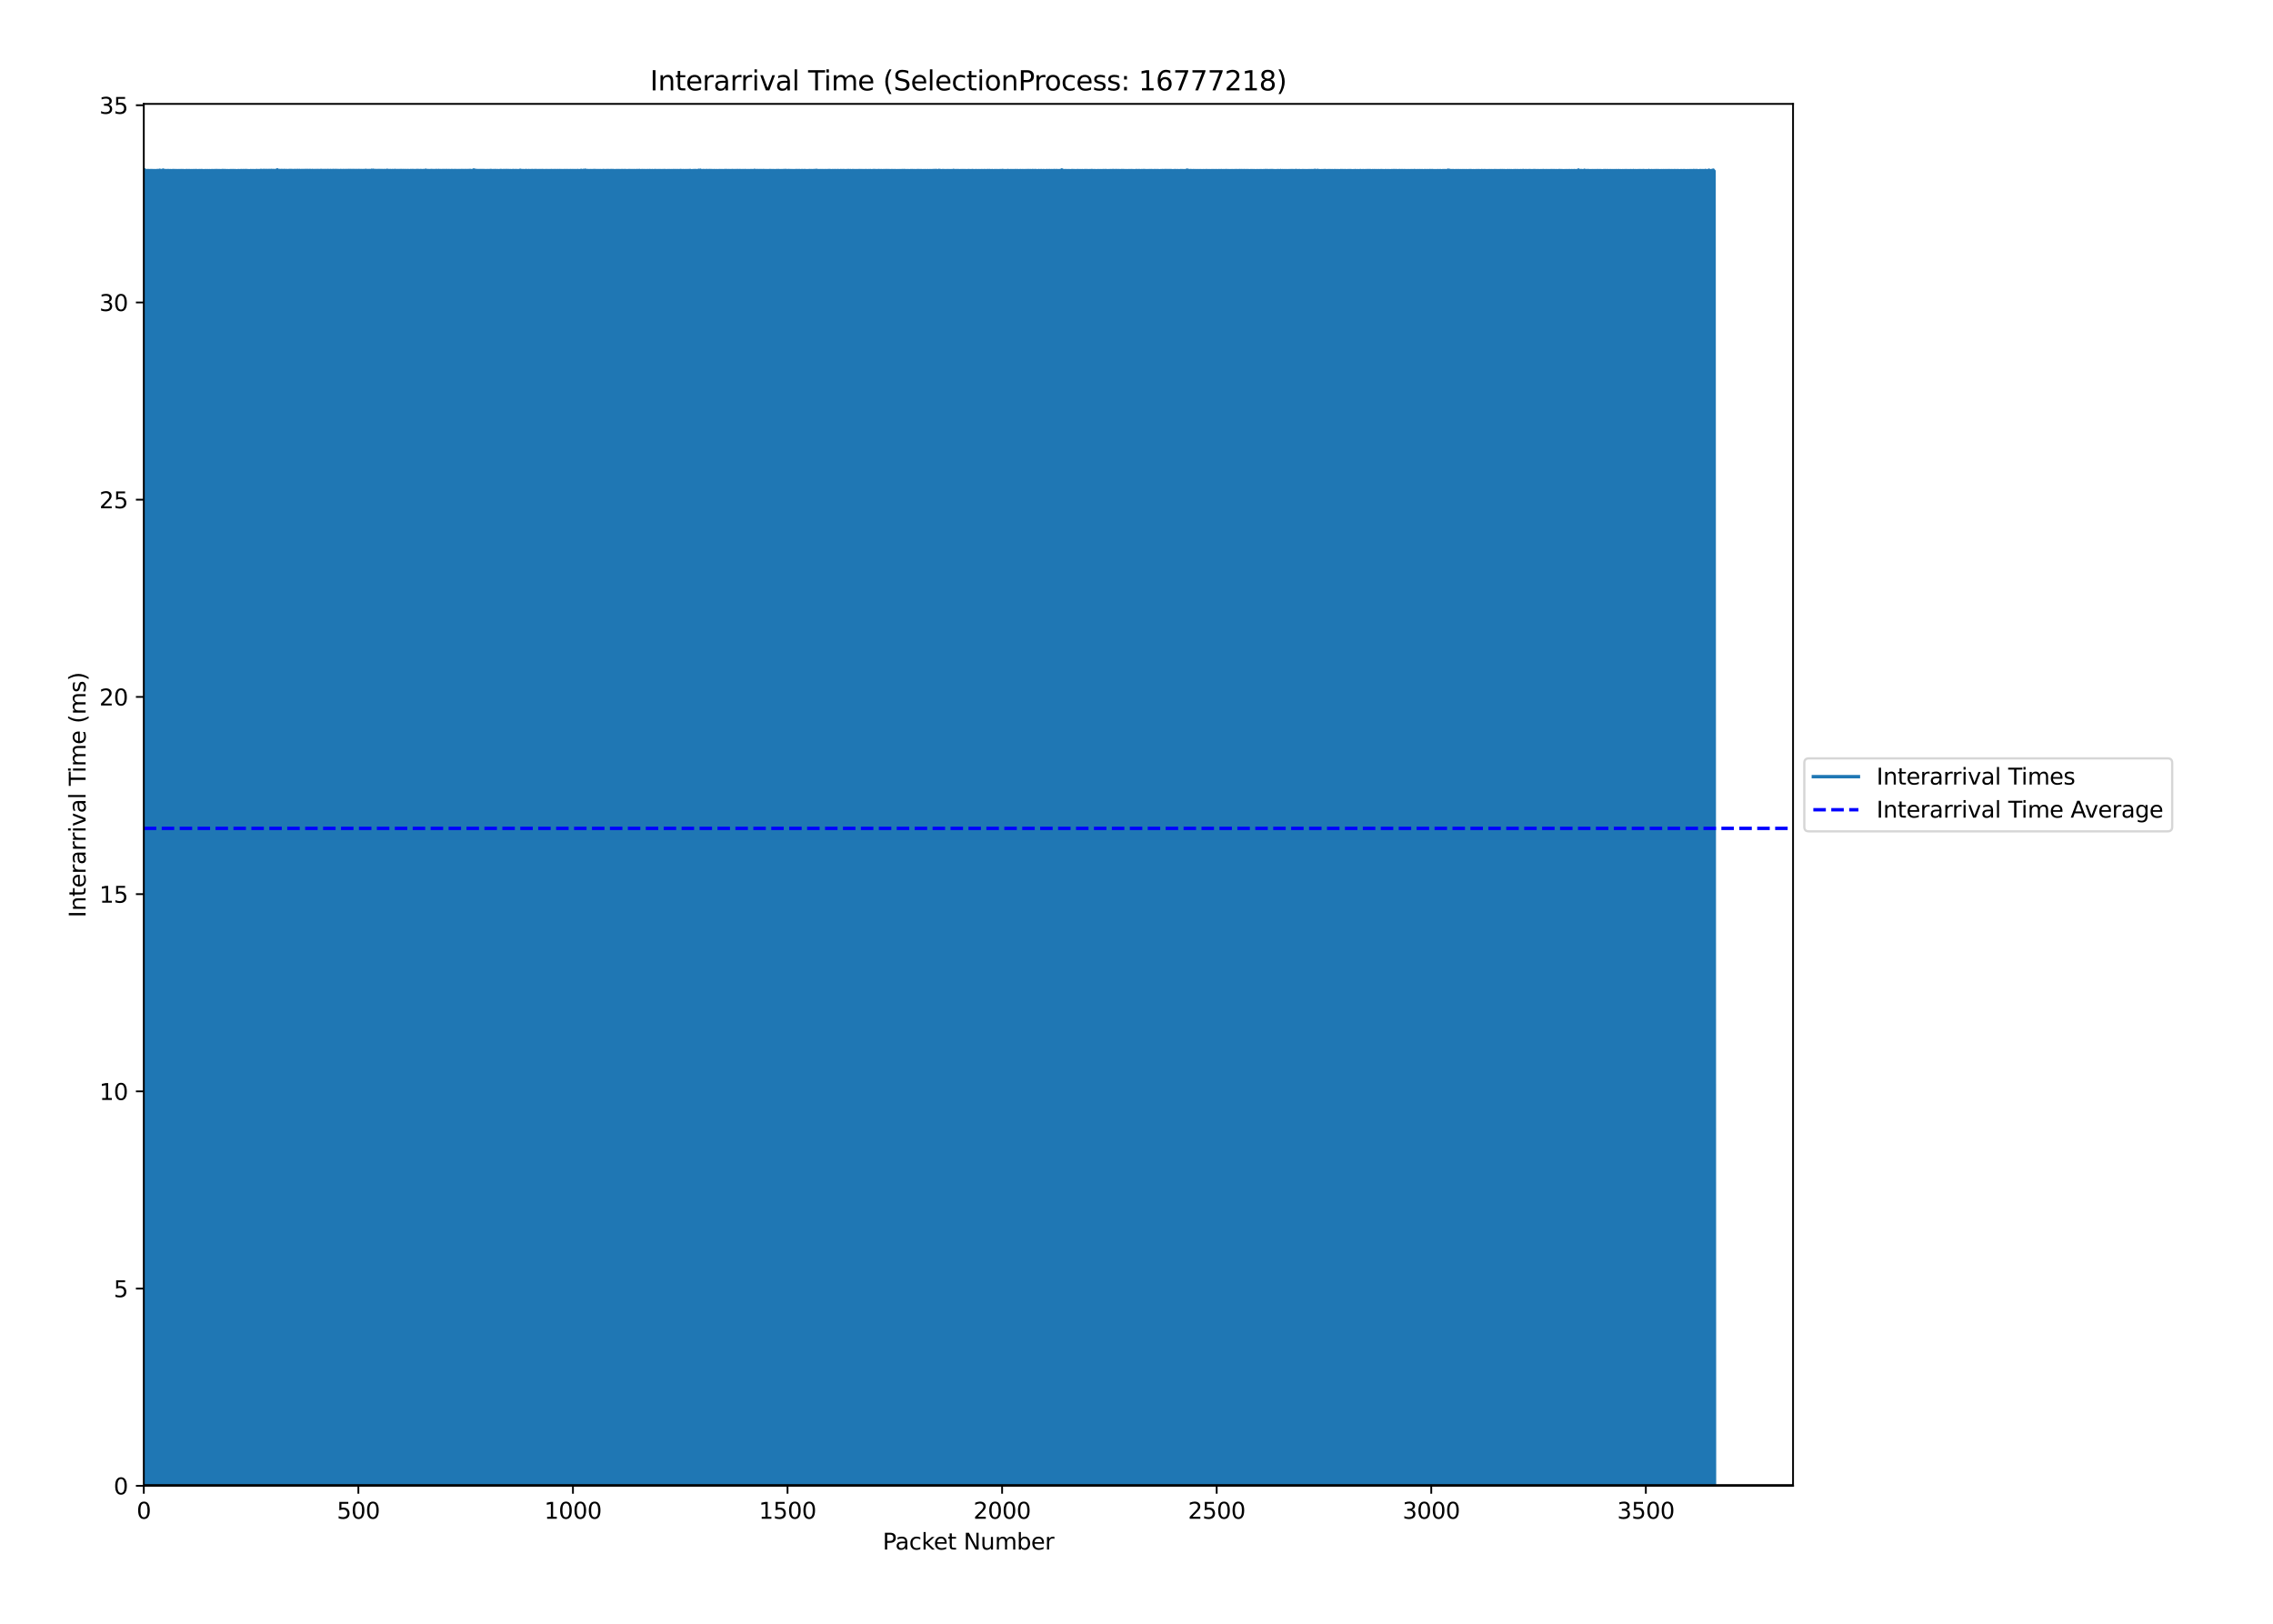 <?xml version="1.0" encoding="utf-8" standalone="no"?>
<!DOCTYPE svg PUBLIC "-//W3C//DTD SVG 1.1//EN"
  "http://www.w3.org/Graphics/SVG/1.1/DTD/svg11.dtd">
<svg xmlns:xlink="http://www.w3.org/1999/xlink" width="1008pt" height="720pt" viewBox="0 0 1008 720" xmlns="http://www.w3.org/2000/svg" version="1.1">
 <defs>
  <style type="text/css">*{stroke-linejoin: round; stroke-linecap: butt}</style>
 </defs>
 <g id="figure_1">
  <g id="patch_1">
   <path d="M 0 720 
L 1008 720 
L 1008 0 
L 0 0 
z
" style="fill: #ffffff"/>
  </g>
  <g id="axes_1">
   <g id="patch_2">
    <path d="M 63.77 658.84 
L 795.154 658.84 
L 795.154 46.08 
L 63.77 46.08 
z
" style="fill: #ffffff"/>
   </g>
   <g id="matplotlib.axis_1">
    <g id="xtick_1">
     <g id="line2d_1">
      <defs>
       <path id="m2bddfb7c9f" d="M 0 0 
L 0 3.5 
" style="stroke: #000000; stroke-width: 0.8"/>
      </defs>
      <g>
       <use xlink:href="#m2bddfb7c9f" x="63.77" y="658.84" style="stroke: #000000; stroke-width: 0.8"/>
      </g>
     </g>
     <g id="text_1">
      <!-- 0 -->
      <g transform="translate(60.589 673.438) scale(0.1 -0.1)">
       <defs>
        <path id="DejaVuSans-30" d="M 2034 4250 
Q 1547 4250 1301 3770 
Q 1056 3291 1056 2328 
Q 1056 1369 1301 889 
Q 1547 409 2034 409 
Q 2525 409 2770 889 
Q 3016 1369 3016 2328 
Q 3016 3291 2770 3770 
Q 2525 4250 2034 4250 
z
M 2034 4750 
Q 2819 4750 3233 4129 
Q 3647 3509 3647 2328 
Q 3647 1150 3233 529 
Q 2819 -91 2034 -91 
Q 1250 -91 836 529 
Q 422 1150 422 2328 
Q 422 3509 836 4129 
Q 1250 4750 2034 4750 
z
" transform="scale(0.016)"/>
       </defs>
       <use xlink:href="#DejaVuSans-30"/>
      </g>
     </g>
    </g>
    <g id="xtick_2">
     <g id="line2d_2">
      <g>
       <use xlink:href="#m2bddfb7c9f" x="158.928" y="658.84" style="stroke: #000000; stroke-width: 0.8"/>
      </g>
     </g>
     <g id="text_2">
      <!-- 500 -->
      <g transform="translate(149.384 673.438) scale(0.1 -0.1)">
       <defs>
        <path id="DejaVuSans-35" d="M 691 4666 
L 3169 4666 
L 3169 4134 
L 1269 4134 
L 1269 2991 
Q 1406 3038 1543 3061 
Q 1681 3084 1819 3084 
Q 2600 3084 3056 2656 
Q 3513 2228 3513 1497 
Q 3513 744 3044 326 
Q 2575 -91 1722 -91 
Q 1428 -91 1123 -41 
Q 819 9 494 109 
L 494 744 
Q 775 591 1075 516 
Q 1375 441 1709 441 
Q 2250 441 2565 725 
Q 2881 1009 2881 1497 
Q 2881 1984 2565 2268 
Q 2250 2553 1709 2553 
Q 1456 2553 1204 2497 
Q 953 2441 691 2322 
L 691 4666 
z
" transform="scale(0.016)"/>
       </defs>
       <use xlink:href="#DejaVuSans-35"/>
       <use xlink:href="#DejaVuSans-30" x="63.623"/>
       <use xlink:href="#DejaVuSans-30" x="127.246"/>
      </g>
     </g>
    </g>
    <g id="xtick_3">
     <g id="line2d_3">
      <g>
       <use xlink:href="#m2bddfb7c9f" x="254.086" y="658.84" style="stroke: #000000; stroke-width: 0.8"/>
      </g>
     </g>
     <g id="text_3">
      <!-- 1000 -->
      <g transform="translate(241.361 673.438) scale(0.1 -0.1)">
       <defs>
        <path id="DejaVuSans-31" d="M 794 531 
L 1825 531 
L 1825 4091 
L 703 3866 
L 703 4441 
L 1819 4666 
L 2450 4666 
L 2450 531 
L 3481 531 
L 3481 0 
L 794 0 
L 794 531 
z
" transform="scale(0.016)"/>
       </defs>
       <use xlink:href="#DejaVuSans-31"/>
       <use xlink:href="#DejaVuSans-30" x="63.623"/>
       <use xlink:href="#DejaVuSans-30" x="127.246"/>
       <use xlink:href="#DejaVuSans-30" x="190.869"/>
      </g>
     </g>
    </g>
    <g id="xtick_4">
     <g id="line2d_4">
      <g>
       <use xlink:href="#m2bddfb7c9f" x="349.244" y="658.84" style="stroke: #000000; stroke-width: 0.8"/>
      </g>
     </g>
     <g id="text_4">
      <!-- 1500 -->
      <g transform="translate(336.519 673.438) scale(0.1 -0.1)">
       <use xlink:href="#DejaVuSans-31"/>
       <use xlink:href="#DejaVuSans-35" x="63.623"/>
       <use xlink:href="#DejaVuSans-30" x="127.246"/>
       <use xlink:href="#DejaVuSans-30" x="190.869"/>
      </g>
     </g>
    </g>
    <g id="xtick_5">
     <g id="line2d_5">
      <g>
       <use xlink:href="#m2bddfb7c9f" x="444.402" y="658.84" style="stroke: #000000; stroke-width: 0.8"/>
      </g>
     </g>
     <g id="text_5">
      <!-- 2000 -->
      <g transform="translate(431.677 673.438) scale(0.1 -0.1)">
       <defs>
        <path id="DejaVuSans-32" d="M 1228 531 
L 3431 531 
L 3431 0 
L 469 0 
L 469 531 
Q 828 903 1448 1529 
Q 2069 2156 2228 2338 
Q 2531 2678 2651 2914 
Q 2772 3150 2772 3378 
Q 2772 3750 2511 3984 
Q 2250 4219 1831 4219 
Q 1534 4219 1204 4116 
Q 875 4013 500 3803 
L 500 4441 
Q 881 4594 1212 4672 
Q 1544 4750 1819 4750 
Q 2544 4750 2975 4387 
Q 3406 4025 3406 3419 
Q 3406 3131 3298 2873 
Q 3191 2616 2906 2266 
Q 2828 2175 2409 1742 
Q 1991 1309 1228 531 
z
" transform="scale(0.016)"/>
       </defs>
       <use xlink:href="#DejaVuSans-32"/>
       <use xlink:href="#DejaVuSans-30" x="63.623"/>
       <use xlink:href="#DejaVuSans-30" x="127.246"/>
       <use xlink:href="#DejaVuSans-30" x="190.869"/>
      </g>
     </g>
    </g>
    <g id="xtick_6">
     <g id="line2d_6">
      <g>
       <use xlink:href="#m2bddfb7c9f" x="539.56" y="658.84" style="stroke: #000000; stroke-width: 0.8"/>
      </g>
     </g>
     <g id="text_6">
      <!-- 2500 -->
      <g transform="translate(526.835 673.438) scale(0.1 -0.1)">
       <use xlink:href="#DejaVuSans-32"/>
       <use xlink:href="#DejaVuSans-35" x="63.623"/>
       <use xlink:href="#DejaVuSans-30" x="127.246"/>
       <use xlink:href="#DejaVuSans-30" x="190.869"/>
      </g>
     </g>
    </g>
    <g id="xtick_7">
     <g id="line2d_7">
      <g>
       <use xlink:href="#m2bddfb7c9f" x="634.718" y="658.84" style="stroke: #000000; stroke-width: 0.8"/>
      </g>
     </g>
     <g id="text_7">
      <!-- 3000 -->
      <g transform="translate(621.993 673.438) scale(0.1 -0.1)">
       <defs>
        <path id="DejaVuSans-33" d="M 2597 2516 
Q 3050 2419 3304 2112 
Q 3559 1806 3559 1356 
Q 3559 666 3084 287 
Q 2609 -91 1734 -91 
Q 1441 -91 1130 -33 
Q 819 25 488 141 
L 488 750 
Q 750 597 1062 519 
Q 1375 441 1716 441 
Q 2309 441 2620 675 
Q 2931 909 2931 1356 
Q 2931 1769 2642 2001 
Q 2353 2234 1838 2234 
L 1294 2234 
L 1294 2753 
L 1863 2753 
Q 2328 2753 2575 2939 
Q 2822 3125 2822 3475 
Q 2822 3834 2567 4026 
Q 2313 4219 1838 4219 
Q 1578 4219 1281 4162 
Q 984 4106 628 3988 
L 628 4550 
Q 988 4650 1302 4700 
Q 1616 4750 1894 4750 
Q 2613 4750 3031 4423 
Q 3450 4097 3450 3541 
Q 3450 3153 3228 2886 
Q 3006 2619 2597 2516 
z
" transform="scale(0.016)"/>
       </defs>
       <use xlink:href="#DejaVuSans-33"/>
       <use xlink:href="#DejaVuSans-30" x="63.623"/>
       <use xlink:href="#DejaVuSans-30" x="127.246"/>
       <use xlink:href="#DejaVuSans-30" x="190.869"/>
      </g>
     </g>
    </g>
    <g id="xtick_8">
     <g id="line2d_8">
      <g>
       <use xlink:href="#m2bddfb7c9f" x="729.876" y="658.84" style="stroke: #000000; stroke-width: 0.8"/>
      </g>
     </g>
     <g id="text_8">
      <!-- 3500 -->
      <g transform="translate(717.151 673.438) scale(0.1 -0.1)">
       <use xlink:href="#DejaVuSans-33"/>
       <use xlink:href="#DejaVuSans-35" x="63.623"/>
       <use xlink:href="#DejaVuSans-30" x="127.246"/>
       <use xlink:href="#DejaVuSans-30" x="190.869"/>
      </g>
     </g>
    </g>
    <g id="text_9">
     <!-- Packet Number -->
     <g transform="translate(391.433 687.117) scale(0.1 -0.1)">
      <defs>
       <path id="DejaVuSans-50" d="M 1259 4147 
L 1259 2394 
L 2053 2394 
Q 2494 2394 2734 2622 
Q 2975 2850 2975 3272 
Q 2975 3691 2734 3919 
Q 2494 4147 2053 4147 
L 1259 4147 
z
M 628 4666 
L 2053 4666 
Q 2838 4666 3239 4311 
Q 3641 3956 3641 3272 
Q 3641 2581 3239 2228 
Q 2838 1875 2053 1875 
L 1259 1875 
L 1259 0 
L 628 0 
L 628 4666 
z
" transform="scale(0.016)"/>
       <path id="DejaVuSans-61" d="M 2194 1759 
Q 1497 1759 1228 1600 
Q 959 1441 959 1056 
Q 959 750 1161 570 
Q 1363 391 1709 391 
Q 2188 391 2477 730 
Q 2766 1069 2766 1631 
L 2766 1759 
L 2194 1759 
z
M 3341 1997 
L 3341 0 
L 2766 0 
L 2766 531 
Q 2569 213 2275 61 
Q 1981 -91 1556 -91 
Q 1019 -91 701 211 
Q 384 513 384 1019 
Q 384 1609 779 1909 
Q 1175 2209 1959 2209 
L 2766 2209 
L 2766 2266 
Q 2766 2663 2505 2880 
Q 2244 3097 1772 3097 
Q 1472 3097 1187 3025 
Q 903 2953 641 2809 
L 641 3341 
Q 956 3463 1253 3523 
Q 1550 3584 1831 3584 
Q 2591 3584 2966 3190 
Q 3341 2797 3341 1997 
z
" transform="scale(0.016)"/>
       <path id="DejaVuSans-63" d="M 3122 3366 
L 3122 2828 
Q 2878 2963 2633 3030 
Q 2388 3097 2138 3097 
Q 1578 3097 1268 2742 
Q 959 2388 959 1747 
Q 959 1106 1268 751 
Q 1578 397 2138 397 
Q 2388 397 2633 464 
Q 2878 531 3122 666 
L 3122 134 
Q 2881 22 2623 -34 
Q 2366 -91 2075 -91 
Q 1284 -91 818 406 
Q 353 903 353 1747 
Q 353 2603 823 3093 
Q 1294 3584 2113 3584 
Q 2378 3584 2631 3529 
Q 2884 3475 3122 3366 
z
" transform="scale(0.016)"/>
       <path id="DejaVuSans-6b" d="M 581 4863 
L 1159 4863 
L 1159 1991 
L 2875 3500 
L 3609 3500 
L 1753 1863 
L 3688 0 
L 2938 0 
L 1159 1709 
L 1159 0 
L 581 0 
L 581 4863 
z
" transform="scale(0.016)"/>
       <path id="DejaVuSans-65" d="M 3597 1894 
L 3597 1613 
L 953 1613 
Q 991 1019 1311 708 
Q 1631 397 2203 397 
Q 2534 397 2845 478 
Q 3156 559 3463 722 
L 3463 178 
Q 3153 47 2828 -22 
Q 2503 -91 2169 -91 
Q 1331 -91 842 396 
Q 353 884 353 1716 
Q 353 2575 817 3079 
Q 1281 3584 2069 3584 
Q 2775 3584 3186 3129 
Q 3597 2675 3597 1894 
z
M 3022 2063 
Q 3016 2534 2758 2815 
Q 2500 3097 2075 3097 
Q 1594 3097 1305 2825 
Q 1016 2553 972 2059 
L 3022 2063 
z
" transform="scale(0.016)"/>
       <path id="DejaVuSans-74" d="M 1172 4494 
L 1172 3500 
L 2356 3500 
L 2356 3053 
L 1172 3053 
L 1172 1153 
Q 1172 725 1289 603 
Q 1406 481 1766 481 
L 2356 481 
L 2356 0 
L 1766 0 
Q 1100 0 847 248 
Q 594 497 594 1153 
L 594 3053 
L 172 3053 
L 172 3500 
L 594 3500 
L 594 4494 
L 1172 4494 
z
" transform="scale(0.016)"/>
       <path id="DejaVuSans-20" transform="scale(0.016)"/>
       <path id="DejaVuSans-4e" d="M 628 4666 
L 1478 4666 
L 3547 763 
L 3547 4666 
L 4159 4666 
L 4159 0 
L 3309 0 
L 1241 3903 
L 1241 0 
L 628 0 
L 628 4666 
z
" transform="scale(0.016)"/>
       <path id="DejaVuSans-75" d="M 544 1381 
L 544 3500 
L 1119 3500 
L 1119 1403 
Q 1119 906 1312 657 
Q 1506 409 1894 409 
Q 2359 409 2629 706 
Q 2900 1003 2900 1516 
L 2900 3500 
L 3475 3500 
L 3475 0 
L 2900 0 
L 2900 538 
Q 2691 219 2414 64 
Q 2138 -91 1772 -91 
Q 1169 -91 856 284 
Q 544 659 544 1381 
z
M 1991 3584 
L 1991 3584 
z
" transform="scale(0.016)"/>
       <path id="DejaVuSans-6d" d="M 3328 2828 
Q 3544 3216 3844 3400 
Q 4144 3584 4550 3584 
Q 5097 3584 5394 3201 
Q 5691 2819 5691 2113 
L 5691 0 
L 5113 0 
L 5113 2094 
Q 5113 2597 4934 2840 
Q 4756 3084 4391 3084 
Q 3944 3084 3684 2787 
Q 3425 2491 3425 1978 
L 3425 0 
L 2847 0 
L 2847 2094 
Q 2847 2600 2669 2842 
Q 2491 3084 2119 3084 
Q 1678 3084 1418 2786 
Q 1159 2488 1159 1978 
L 1159 0 
L 581 0 
L 581 3500 
L 1159 3500 
L 1159 2956 
Q 1356 3278 1631 3431 
Q 1906 3584 2284 3584 
Q 2666 3584 2933 3390 
Q 3200 3197 3328 2828 
z
" transform="scale(0.016)"/>
       <path id="DejaVuSans-62" d="M 3116 1747 
Q 3116 2381 2855 2742 
Q 2594 3103 2138 3103 
Q 1681 3103 1420 2742 
Q 1159 2381 1159 1747 
Q 1159 1113 1420 752 
Q 1681 391 2138 391 
Q 2594 391 2855 752 
Q 3116 1113 3116 1747 
z
M 1159 2969 
Q 1341 3281 1617 3432 
Q 1894 3584 2278 3584 
Q 2916 3584 3314 3078 
Q 3713 2572 3713 1747 
Q 3713 922 3314 415 
Q 2916 -91 2278 -91 
Q 1894 -91 1617 61 
Q 1341 213 1159 525 
L 1159 0 
L 581 0 
L 581 4863 
L 1159 4863 
L 1159 2969 
z
" transform="scale(0.016)"/>
       <path id="DejaVuSans-72" d="M 2631 2963 
Q 2534 3019 2420 3045 
Q 2306 3072 2169 3072 
Q 1681 3072 1420 2755 
Q 1159 2438 1159 1844 
L 1159 0 
L 581 0 
L 581 3500 
L 1159 3500 
L 1159 2956 
Q 1341 3275 1631 3429 
Q 1922 3584 2338 3584 
Q 2397 3584 2469 3576 
Q 2541 3569 2628 3553 
L 2631 2963 
z
" transform="scale(0.016)"/>
      </defs>
      <use xlink:href="#DejaVuSans-50"/>
      <use xlink:href="#DejaVuSans-61" x="55.803"/>
      <use xlink:href="#DejaVuSans-63" x="117.082"/>
      <use xlink:href="#DejaVuSans-6b" x="172.062"/>
      <use xlink:href="#DejaVuSans-65" x="226.348"/>
      <use xlink:href="#DejaVuSans-74" x="287.871"/>
      <use xlink:href="#DejaVuSans-20" x="327.08"/>
      <use xlink:href="#DejaVuSans-4e" x="358.867"/>
      <use xlink:href="#DejaVuSans-75" x="433.672"/>
      <use xlink:href="#DejaVuSans-6d" x="497.051"/>
      <use xlink:href="#DejaVuSans-62" x="594.463"/>
      <use xlink:href="#DejaVuSans-65" x="657.939"/>
      <use xlink:href="#DejaVuSans-72" x="719.463"/>
     </g>
    </g>
   </g>
   <g id="matplotlib.axis_2">
    <g id="ytick_1">
     <g id="line2d_9">
      <defs>
       <path id="m6fafe528cb" d="M 0 0 
L -3.5 0 
" style="stroke: #000000; stroke-width: 0.8"/>
      </defs>
      <g>
       <use xlink:href="#m6fafe528cb" x="63.77" y="658.84" style="stroke: #000000; stroke-width: 0.8"/>
      </g>
     </g>
     <g id="text_10">
      <!-- 0 -->
      <g transform="translate(50.407 662.639) scale(0.1 -0.1)">
       <use xlink:href="#DejaVuSans-30"/>
      </g>
     </g>
    </g>
    <g id="ytick_2">
     <g id="line2d_10">
      <g>
       <use xlink:href="#m6fafe528cb" x="63.77" y="571.386" style="stroke: #000000; stroke-width: 0.8"/>
      </g>
     </g>
     <g id="text_11">
      <!-- 5 -->
      <g transform="translate(50.407 575.185) scale(0.1 -0.1)">
       <use xlink:href="#DejaVuSans-35"/>
      </g>
     </g>
    </g>
    <g id="ytick_3">
     <g id="line2d_11">
      <g>
       <use xlink:href="#m6fafe528cb" x="63.77" y="483.932" style="stroke: #000000; stroke-width: 0.8"/>
      </g>
     </g>
     <g id="text_12">
      <!-- 10 -->
      <g transform="translate(44.045 487.731) scale(0.1 -0.1)">
       <use xlink:href="#DejaVuSans-31"/>
       <use xlink:href="#DejaVuSans-30" x="63.623"/>
      </g>
     </g>
    </g>
    <g id="ytick_4">
     <g id="line2d_12">
      <g>
       <use xlink:href="#m6fafe528cb" x="63.77" y="396.478" style="stroke: #000000; stroke-width: 0.8"/>
      </g>
     </g>
     <g id="text_13">
      <!-- 15 -->
      <g transform="translate(44.045 400.277) scale(0.1 -0.1)">
       <use xlink:href="#DejaVuSans-31"/>
       <use xlink:href="#DejaVuSans-35" x="63.623"/>
      </g>
     </g>
    </g>
    <g id="ytick_5">
     <g id="line2d_13">
      <g>
       <use xlink:href="#m6fafe528cb" x="63.77" y="309.024" style="stroke: #000000; stroke-width: 0.8"/>
      </g>
     </g>
     <g id="text_14">
      <!-- 20 -->
      <g transform="translate(44.045 312.823) scale(0.1 -0.1)">
       <use xlink:href="#DejaVuSans-32"/>
       <use xlink:href="#DejaVuSans-30" x="63.623"/>
      </g>
     </g>
    </g>
    <g id="ytick_6">
     <g id="line2d_14">
      <g>
       <use xlink:href="#m6fafe528cb" x="63.77" y="221.57" style="stroke: #000000; stroke-width: 0.8"/>
      </g>
     </g>
     <g id="text_15">
      <!-- 25 -->
      <g transform="translate(44.045 225.369) scale(0.1 -0.1)">
       <use xlink:href="#DejaVuSans-32"/>
       <use xlink:href="#DejaVuSans-35" x="63.623"/>
      </g>
     </g>
    </g>
    <g id="ytick_7">
     <g id="line2d_15">
      <g>
       <use xlink:href="#m6fafe528cb" x="63.77" y="134.116" style="stroke: #000000; stroke-width: 0.8"/>
      </g>
     </g>
     <g id="text_16">
      <!-- 30 -->
      <g transform="translate(44.045 137.915) scale(0.1 -0.1)">
       <use xlink:href="#DejaVuSans-33"/>
       <use xlink:href="#DejaVuSans-30" x="63.623"/>
      </g>
     </g>
    </g>
    <g id="ytick_8">
     <g id="line2d_16">
      <g>
       <use xlink:href="#m6fafe528cb" x="63.77" y="46.662" style="stroke: #000000; stroke-width: 0.8"/>
      </g>
     </g>
     <g id="text_17">
      <!-- 35 -->
      <g transform="translate(44.045 50.461) scale(0.1 -0.1)">
       <use xlink:href="#DejaVuSans-33"/>
       <use xlink:href="#DejaVuSans-35" x="63.623"/>
      </g>
     </g>
    </g>
    <g id="text_18">
     <!-- Interarrival Time (ms) -->
     <g transform="translate(37.965 406.873) rotate(-90) scale(0.1 -0.1)">
      <defs>
       <path id="DejaVuSans-49" d="M 628 4666 
L 1259 4666 
L 1259 0 
L 628 0 
L 628 4666 
z
" transform="scale(0.016)"/>
       <path id="DejaVuSans-6e" d="M 3513 2113 
L 3513 0 
L 2938 0 
L 2938 2094 
Q 2938 2591 2744 2837 
Q 2550 3084 2163 3084 
Q 1697 3084 1428 2787 
Q 1159 2491 1159 1978 
L 1159 0 
L 581 0 
L 581 3500 
L 1159 3500 
L 1159 2956 
Q 1366 3272 1645 3428 
Q 1925 3584 2291 3584 
Q 2894 3584 3203 3211 
Q 3513 2838 3513 2113 
z
" transform="scale(0.016)"/>
       <path id="DejaVuSans-69" d="M 603 3500 
L 1178 3500 
L 1178 0 
L 603 0 
L 603 3500 
z
M 603 4863 
L 1178 4863 
L 1178 4134 
L 603 4134 
L 603 4863 
z
" transform="scale(0.016)"/>
       <path id="DejaVuSans-76" d="M 191 3500 
L 800 3500 
L 1894 563 
L 2988 3500 
L 3597 3500 
L 2284 0 
L 1503 0 
L 191 3500 
z
" transform="scale(0.016)"/>
       <path id="DejaVuSans-6c" d="M 603 4863 
L 1178 4863 
L 1178 0 
L 603 0 
L 603 4863 
z
" transform="scale(0.016)"/>
       <path id="DejaVuSans-54" d="M -19 4666 
L 3928 4666 
L 3928 4134 
L 2272 4134 
L 2272 0 
L 1638 0 
L 1638 4134 
L -19 4134 
L -19 4666 
z
" transform="scale(0.016)"/>
       <path id="DejaVuSans-28" d="M 1984 4856 
Q 1566 4138 1362 3434 
Q 1159 2731 1159 2009 
Q 1159 1288 1364 580 
Q 1569 -128 1984 -844 
L 1484 -844 
Q 1016 -109 783 600 
Q 550 1309 550 2009 
Q 550 2706 781 3412 
Q 1013 4119 1484 4856 
L 1984 4856 
z
" transform="scale(0.016)"/>
       <path id="DejaVuSans-73" d="M 2834 3397 
L 2834 2853 
Q 2591 2978 2328 3040 
Q 2066 3103 1784 3103 
Q 1356 3103 1142 2972 
Q 928 2841 928 2578 
Q 928 2378 1081 2264 
Q 1234 2150 1697 2047 
L 1894 2003 
Q 2506 1872 2764 1633 
Q 3022 1394 3022 966 
Q 3022 478 2636 193 
Q 2250 -91 1575 -91 
Q 1294 -91 989 -36 
Q 684 19 347 128 
L 347 722 
Q 666 556 975 473 
Q 1284 391 1588 391 
Q 1994 391 2212 530 
Q 2431 669 2431 922 
Q 2431 1156 2273 1281 
Q 2116 1406 1581 1522 
L 1381 1569 
Q 847 1681 609 1914 
Q 372 2147 372 2553 
Q 372 3047 722 3315 
Q 1072 3584 1716 3584 
Q 2034 3584 2315 3537 
Q 2597 3491 2834 3397 
z
" transform="scale(0.016)"/>
       <path id="DejaVuSans-29" d="M 513 4856 
L 1013 4856 
Q 1481 4119 1714 3412 
Q 1947 2706 1947 2009 
Q 1947 1309 1714 600 
Q 1481 -109 1013 -844 
L 513 -844 
Q 928 -128 1133 580 
Q 1338 1288 1338 2009 
Q 1338 2731 1133 3434 
Q 928 4138 513 4856 
z
" transform="scale(0.016)"/>
      </defs>
      <use xlink:href="#DejaVuSans-49"/>
      <use xlink:href="#DejaVuSans-6e" x="29.492"/>
      <use xlink:href="#DejaVuSans-74" x="92.871"/>
      <use xlink:href="#DejaVuSans-65" x="132.08"/>
      <use xlink:href="#DejaVuSans-72" x="193.604"/>
      <use xlink:href="#DejaVuSans-61" x="234.717"/>
      <use xlink:href="#DejaVuSans-72" x="295.996"/>
      <use xlink:href="#DejaVuSans-72" x="335.359"/>
      <use xlink:href="#DejaVuSans-69" x="376.473"/>
      <use xlink:href="#DejaVuSans-76" x="404.256"/>
      <use xlink:href="#DejaVuSans-61" x="463.436"/>
      <use xlink:href="#DejaVuSans-6c" x="524.715"/>
      <use xlink:href="#DejaVuSans-20" x="552.498"/>
      <use xlink:href="#DejaVuSans-54" x="584.285"/>
      <use xlink:href="#DejaVuSans-69" x="642.244"/>
      <use xlink:href="#DejaVuSans-6d" x="670.027"/>
      <use xlink:href="#DejaVuSans-65" x="767.439"/>
      <use xlink:href="#DejaVuSans-20" x="828.963"/>
      <use xlink:href="#DejaVuSans-28" x="860.75"/>
      <use xlink:href="#DejaVuSans-6d" x="899.764"/>
      <use xlink:href="#DejaVuSans-73" x="997.176"/>
      <use xlink:href="#DejaVuSans-29" x="1049.275"/>
     </g>
    </g>
   </g>
   <g id="line2d_17">
    <path d="M 63.77 658.839 
L 63.96 75.259 
L 64.151 658.839 
L 64.341 75.546 
L 64.531 658.839 
L 64.722 75.631 
L 64.912 658.839 
L 65.102 75.649 
L 65.293 658.839 
L 65.483 75.621 
L 65.673 658.839 
L 65.863 75.626 
L 66.054 658.839 
L 66.244 75.671 
L 66.434 658.839 
L 66.625 75.635 
L 66.815 658.839 
L 67.005 75.635 
L 67.196 658.839 
L 67.386 75.623 
L 67.576 658.839 
L 67.767 75.669 
L 67.957 658.839 
L 68.147 75.649 
L 68.338 658.839 
L 68.528 75.666 
L 68.718 658.839 
L 68.909 75.66 
L 69.099 658.839 
L 69.289 75.667 
L 69.479 658.839 
L 69.67 75.614 
L 69.86 658.839 
L 70.05 75.6 
L 70.241 658.839 
L 70.431 75.786 
L 70.621 658.839 
L 70.812 75.49 
L 71.002 658.839 
L 71.192 75.591 
L 71.383 658.839 
L 71.573 75.638 
L 71.763 658.839 
L 71.954 75.847 
L 72.144 658.838 
L 72.334 75.414 
L 72.525 658.839 
L 72.715 75.666 
L 72.905 658.839 
L 73.095 75.612 
L 73.286 658.839 
L 73.476 75.665 
L 73.666 658.839 
L 73.857 75.648 
L 74.047 658.839 
L 74.237 75.633 
L 74.428 658.839 
L 74.618 75.619 
L 74.808 658.839 
L 74.999 75.665 
L 75.189 658.839 
L 75.379 75.656 
L 75.57 658.839 
L 75.76 75.639 
L 75.95 658.839 
L 76.141 75.707 
L 76.331 658.839 
L 76.521 75.639 
L 76.711 658.839 
L 76.902 75.612 
L 77.092 658.839 
L 77.282 75.651 
L 77.473 658.839 
L 77.663 75.636 
L 77.853 658.839 
L 78.044 75.658 
L 78.234 658.839 
L 78.424 75.652 
L 78.615 658.839 
L 78.805 75.671 
L 78.995 658.839 
L 79.186 75.649 
L 79.376 658.839 
L 79.566 75.652 
L 79.757 658.839 
L 79.947 75.65 
L 80.137 658.839 
L 80.327 75.631 
L 80.518 658.839 
L 80.708 75.646 
L 80.898 658.839 
L 81.089 75.638 
L 81.279 658.839 
L 81.469 75.657 
L 81.66 658.839 
L 81.85 75.697 
L 82.04 658.839 
L 82.231 75.678 
L 82.421 658.839 
L 82.611 75.623 
L 82.802 658.839 
L 82.992 75.625 
L 83.182 658.839 
L 83.373 75.678 
L 83.563 658.839 
L 83.753 75.637 
L 83.943 658.839 
L 84.134 75.64 
L 84.324 658.839 
L 84.514 75.685 
L 84.705 658.839 
L 84.895 75.654 
L 85.085 658.839 
L 85.276 75.667 
L 85.466 658.839 
L 85.656 75.644 
L 85.847 658.839 
L 86.037 75.657 
L 86.227 658.839 
L 86.418 75.641 
L 86.608 658.839 
L 86.798 75.625 
L 86.989 658.839 
L 87.179 75.627 
L 87.369 658.839 
L 87.559 75.71 
L 87.75 658.839 
L 87.94 75.662 
L 88.13 658.839 
L 88.321 75.642 
L 88.511 658.839 
L 88.701 75.642 
L 88.892 658.839 
L 89.082 75.672 
L 89.272 658.839 
L 89.463 75.613 
L 89.653 658.839 
L 89.843 75.672 
L 90.034 658.839 
L 90.224 75.682 
L 90.414 658.839 
L 90.605 75.711 
L 90.795 658.839 
L 90.985 75.643 
L 91.175 658.839 
L 91.366 75.681 
L 91.556 658.839 
L 91.746 75.657 
L 91.937 658.839 
L 92.127 75.658 
L 92.317 658.839 
L 92.508 75.68 
L 92.698 658.839 
L 92.888 75.65 
L 93.079 658.839 
L 93.269 75.689 
L 93.459 658.839 
L 93.65 75.673 
L 93.84 658.839 
L 94.03 75.626 
L 94.221 658.839 
L 94.411 75.673 
L 94.601 658.839 
L 94.791 75.649 
L 94.982 658.839 
L 95.172 75.637 
L 95.362 658.839 
L 95.553 75.66 
L 95.743 658.839 
L 95.933 75.597 
L 96.124 658.839 
L 96.314 75.656 
L 96.504 658.839 
L 96.695 75.64 
L 96.885 658.839 
L 97.075 75.644 
L 97.266 658.839 
L 97.456 75.646 
L 97.646 658.839 
L 97.837 75.669 
L 98.027 658.839 
L 98.217 75.656 
L 98.407 658.839 
L 98.598 75.606 
L 98.788 658.839 
L 98.978 75.612 
L 99.169 658.839 
L 99.359 75.642 
L 99.549 658.839 
L 99.74 75.617 
L 99.93 658.839 
L 100.12 75.657 
L 100.311 658.839 
L 100.501 75.672 
L 100.691 658.839 
L 100.882 75.652 
L 101.072 658.839 
L 101.262 75.676 
L 101.453 658.839 
L 101.643 75.718 
L 101.833 658.839 
L 102.023 75.643 
L 102.214 658.839 
L 102.404 75.652 
L 102.594 658.839 
L 102.785 75.641 
L 102.975 658.839 
L 103.165 75.655 
L 103.356 658.839 
L 103.546 75.628 
L 103.736 658.839 
L 103.927 75.676 
L 104.117 658.839 
L 104.307 75.641 
L 104.498 658.839 
L 104.688 75.693 
L 104.878 658.839 
L 105.069 75.706 
L 105.259 658.839 
L 105.449 75.656 
L 105.639 658.839 
L 105.83 75.643 
L 106.02 658.839 
L 106.21 75.683 
L 106.401 658.839 
L 106.591 75.656 
L 106.781 658.839 
L 106.972 75.619 
L 107.162 658.839 
L 107.352 75.672 
L 107.543 658.839 
L 107.733 75.619 
L 107.923 658.839 
L 108.114 75.65 
L 108.304 658.839 
L 108.494 75.625 
L 108.685 658.839 
L 108.875 75.63 
L 109.065 658.839 
L 109.255 75.601 
L 109.446 658.839 
L 109.636 75.677 
L 109.826 658.839 
L 110.017 75.651 
L 110.207 658.839 
L 110.397 75.705 
L 110.588 658.839 
L 110.778 75.68 
L 110.968 658.839 
L 111.159 75.637 
L 111.349 658.839 
L 111.539 75.661 
L 111.73 658.839 
L 111.92 75.652 
L 112.11 658.839 
L 112.301 75.66 
L 112.491 658.839 
L 112.681 75.65 
L 112.872 658.839 
L 113.062 75.716 
L 113.252 658.839 
L 113.442 75.632 
L 113.633 658.839 
L 113.823 75.61 
L 114.013 658.839 
L 114.204 75.662 
L 114.394 658.839 
L 114.584 75.652 
L 114.775 658.839 
L 114.965 75.635 
L 115.155 658.839 
L 115.346 75.676 
L 115.536 658.839 
L 115.726 75.543 
L 115.917 658.839 
L 116.107 75.635 
L 116.297 658.839 
L 116.488 75.618 
L 116.678 658.839 
L 116.868 75.573 
L 117.058 658.839 
L 117.249 75.577 
L 117.439 658.839 
L 117.629 75.599 
L 117.82 658.839 
L 118.01 75.592 
L 118.2 658.839 
L 118.391 75.587 
L 118.581 658.839 
L 118.771 75.619 
L 118.962 658.839 
L 119.152 75.588 
L 119.342 658.839 
L 119.533 75.583 
L 119.723 658.839 
L 119.913 75.619 
L 120.104 658.839 
L 120.294 75.547 
L 120.484 658.839 
L 120.674 75.597 
L 120.865 658.839 
L 121.055 75.591 
L 121.245 658.839 
L 121.436 75.602 
L 121.626 658.839 
L 121.816 75.62 
L 122.007 658.839 
L 122.197 75.596 
L 122.387 658.839 
L 122.578 75.839 
L 122.768 658.839 
L 122.958 75.3 
L 123.149 658.839 
L 123.339 75.612 
L 123.529 658.839 
L 123.72 75.61 
L 123.91 658.839 
L 124.1 75.584 
L 124.29 658.839 
L 124.481 75.626 
L 124.671 658.839 
L 124.861 75.579 
L 125.052 658.839 
L 125.242 75.598 
L 125.432 658.839 
L 125.623 75.628 
L 125.813 658.839 
L 126.003 75.577 
L 126.194 658.839 
L 126.384 75.589 
L 126.574 658.839 
L 126.765 75.624 
L 126.955 658.839 
L 127.145 75.596 
L 127.336 658.839 
L 127.526 75.653 
L 127.716 658.839 
L 127.906 75.622 
L 128.097 658.839 
L 128.287 75.574 
L 128.477 658.839 
L 128.668 75.594 
L 128.858 658.839 
L 129.048 75.575 
L 129.239 658.839 
L 129.429 75.608 
L 129.619 658.839 
L 129.81 75.607 
L 130 658.839 
L 130.19 75.655 
L 130.381 658.839 
L 130.571 75.593 
L 130.761 658.839 
L 130.952 75.585 
L 131.142 658.839 
L 131.332 75.625 
L 131.522 658.839 
L 131.713 75.589 
L 131.903 658.839 
L 132.093 75.567 
L 132.284 658.839 
L 132.474 75.646 
L 132.664 658.839 
L 132.855 75.572 
L 133.045 658.839 
L 133.235 75.657 
L 133.426 658.839 
L 133.616 75.607 
L 133.806 658.839 
L 133.997 75.605 
L 134.187 658.839 
L 134.377 75.606 
L 134.568 658.839 
L 134.758 75.608 
L 134.948 658.839 
L 135.138 75.605 
L 135.329 658.839 
L 135.519 75.573 
L 135.709 658.839 
L 135.9 75.6 
L 136.09 658.839 
L 136.28 75.57 
L 136.471 658.839 
L 136.661 75.592 
L 136.851 658.839 
L 137.042 75.629 
L 137.232 658.839 
L 137.422 75.564 
L 137.613 658.839 
L 137.803 75.61 
L 137.993 658.839 
L 138.184 75.626 
L 138.374 658.839 
L 138.564 75.568 
L 138.754 658.839 
L 138.945 75.643 
L 139.135 658.839 
L 139.325 75.619 
L 139.516 658.839 
L 139.706 75.608 
L 139.896 658.839 
L 140.087 75.61 
L 140.277 658.839 
L 140.467 75.608 
L 140.658 658.839 
L 140.848 75.592 
L 141.038 658.839 
L 141.229 75.611 
L 141.419 658.839 
L 141.609 75.629 
L 141.8 658.839 
L 141.99 75.606 
L 142.18 658.839 
L 142.37 75.556 
L 142.561 658.839 
L 142.751 75.612 
L 142.941 658.839 
L 143.132 75.607 
L 143.322 658.839 
L 143.512 75.611 
L 143.703 658.839 
L 143.893 75.611 
L 144.083 658.839 
L 144.274 75.588 
L 144.464 658.839 
L 144.654 75.622 
L 144.845 658.839 
L 145.035 75.603 
L 145.225 658.839 
L 145.416 75.571 
L 145.606 658.839 
L 145.796 75.613 
L 145.986 658.839 
L 146.177 75.626 
L 146.367 658.839 
L 146.557 75.58 
L 146.748 658.839 
L 146.938 75.621 
L 147.128 658.839 
L 147.319 75.629 
L 147.509 658.839 
L 147.699 75.569 
L 147.89 658.839 
L 148.08 75.596 
L 148.27 658.839 
L 148.461 75.611 
L 148.651 658.839 
L 148.841 75.574 
L 149.032 658.839 
L 149.222 75.591 
L 149.412 658.839 
L 149.602 75.622 
L 149.793 658.839 
L 149.983 75.599 
L 150.173 658.839 
L 150.364 75.67 
L 150.554 658.839 
L 150.744 75.624 
L 150.935 658.839 
L 151.125 75.58 
L 151.315 658.839 
L 151.506 75.639 
L 151.696 658.839 
L 151.886 75.63 
L 152.077 658.839 
L 152.267 75.596 
L 152.457 658.839 
L 152.648 75.609 
L 152.838 658.839 
L 153.028 75.634 
L 153.218 658.839 
L 153.409 75.595 
L 153.599 658.839 
L 153.789 75.613 
L 153.98 658.839 
L 154.17 75.614 
L 154.36 658.839 
L 154.551 75.573 
L 154.741 658.839 
L 154.931 75.597 
L 155.122 658.839 
L 155.312 75.577 
L 155.502 658.839 
L 155.693 75.613 
L 155.883 658.839 
L 156.073 75.592 
L 156.264 658.839 
L 156.454 75.613 
L 156.644 658.839 
L 156.834 75.582 
L 157.025 658.839 
L 157.215 75.616 
L 157.405 658.839 
L 157.596 75.61 
L 157.786 658.839 
L 157.976 75.595 
L 158.167 658.839 
L 158.357 75.612 
L 158.547 658.839 
L 158.738 75.612 
L 158.928 658.839 
L 159.118 75.582 
L 159.309 658.839 
L 159.499 75.607 
L 159.689 658.839 
L 159.88 75.618 
L 160.07 658.839 
L 160.26 75.608 
L 160.45 658.839 
L 160.641 75.636 
L 160.831 658.839 
L 161.021 75.61 
L 161.212 658.839 
L 161.402 75.634 
L 161.592 658.839 
L 161.783 75.603 
L 161.973 658.839 
L 162.163 75.53 
L 162.354 658.839 
L 162.544 75.596 
L 162.734 658.839 
L 162.925 75.613 
L 163.115 658.839 
L 163.305 75.62 
L 163.496 658.839 
L 163.686 75.598 
L 163.876 658.839 
L 164.066 75.616 
L 164.257 658.839 
L 164.447 75.744 
L 164.637 658.839 
L 164.828 75.485 
L 165.018 658.839 
L 165.208 75.631 
L 165.399 658.839 
L 165.589 75.486 
L 165.779 658.839 
L 165.97 75.733 
L 166.16 658.839 
L 166.35 75.6 
L 166.541 658.839 
L 166.731 75.596 
L 166.921 658.839 
L 167.112 75.62 
L 167.302 658.839 
L 167.492 75.599 
L 167.682 658.839 
L 167.873 75.6 
L 168.063 658.839 
L 168.253 75.594 
L 168.444 658.839 
L 168.634 75.604 
L 168.824 658.839 
L 169.015 75.61 
L 169.205 658.839 
L 169.395 75.601 
L 169.586 658.839 
L 169.776 75.618 
L 169.966 658.839 
L 170.157 75.652 
L 170.347 658.839 
L 170.537 75.589 
L 170.728 658.839 
L 170.918 75.632 
L 171.108 658.839 
L 171.298 75.626 
L 171.489 658.839 
L 171.679 75.494 
L 171.869 658.839 
L 172.06 75.616 
L 172.25 658.839 
L 172.44 75.617 
L 172.631 658.839 
L 172.821 75.618 
L 173.011 658.839 
L 173.202 75.602 
L 173.392 658.839 
L 173.582 75.655 
L 173.773 658.839 
L 173.963 75.599 
L 174.153 658.839 
L 174.344 75.623 
L 174.534 658.839 
L 174.724 75.636 
L 174.914 658.839 
L 175.105 75.559 
L 175.295 658.839 
L 175.485 75.607 
L 175.676 658.839 
L 175.866 75.641 
L 176.056 658.839 
L 176.247 75.62 
L 176.437 658.839 
L 176.627 75.614 
L 176.818 658.839 
L 177.008 75.641 
L 177.198 658.839 
L 177.389 75.605 
L 177.579 658.839 
L 177.769 75.601 
L 177.96 658.839 
L 178.15 75.593 
L 178.34 658.839 
L 178.53 75.648 
L 178.721 658.839 
L 178.911 75.595 
L 179.101 658.839 
L 179.292 75.643 
L 179.482 658.839 
L 179.672 75.61 
L 179.863 658.839 
L 180.053 75.629 
L 180.243 658.839 
L 180.434 75.635 
L 180.624 658.839 
L 180.814 75.605 
L 181.005 658.839 
L 181.195 75.634 
L 181.385 658.839 
L 181.576 75.688 
L 181.766 658.839 
L 181.956 75.606 
L 182.146 658.839 
L 182.337 75.619 
L 182.527 658.839 
L 182.717 75.605 
L 182.908 658.839 
L 183.098 75.598 
L 183.288 658.839 
L 183.479 75.622 
L 183.669 658.839 
L 183.859 75.636 
L 184.05 658.839 
L 184.24 75.64 
L 184.43 658.839 
L 184.621 75.606 
L 184.811 658.839 
L 185.001 75.583 
L 185.192 658.839 
L 185.382 75.591 
L 185.572 658.839 
L 185.762 75.616 
L 185.953 658.839 
L 186.143 75.642 
L 186.333 658.839 
L 186.524 75.598 
L 186.714 658.839 
L 186.904 75.616 
L 187.095 658.839 
L 187.285 75.671 
L 187.475 658.839 
L 187.666 75.609 
L 187.856 658.839 
L 188.046 75.623 
L 188.237 658.839 
L 188.427 75.622 
L 188.617 658.839 
L 188.808 75.465 
L 188.998 658.839 
L 189.188 75.768 
L 189.378 658.839 
L 189.569 75.613 
L 189.759 658.839 
L 189.949 75.62 
L 190.14 658.839 
L 190.33 75.64 
L 190.52 658.839 
L 190.711 75.642 
L 190.901 658.839 
L 191.091 75.603 
L 191.282 658.839 
L 191.472 75.586 
L 191.662 658.839 
L 191.853 75.642 
L 192.043 658.839 
L 192.233 75.624 
L 192.424 658.839 
L 192.614 75.62 
L 192.804 658.839 
L 192.994 75.661 
L 193.185 658.839 
L 193.375 75.574 
L 193.565 658.839 
L 193.756 75.613 
L 193.946 658.839 
L 194.136 75.637 
L 194.327 658.839 
L 194.517 75.568 
L 194.707 658.839 
L 194.898 75.628 
L 195.088 658.839 
L 195.278 75.615 
L 195.469 658.839 
L 195.659 75.651 
L 195.849 658.839 
L 196.04 75.605 
L 196.23 658.839 
L 196.42 75.64 
L 196.61 658.839 
L 196.801 75.594 
L 196.991 658.839 
L 197.181 75.617 
L 197.372 658.839 
L 197.562 75.655 
L 197.752 658.839 
L 197.943 75.578 
L 198.133 658.839 
L 198.323 75.628 
L 198.514 658.839 
L 198.704 75.637 
L 198.894 658.839 
L 199.085 75.598 
L 199.275 658.839 
L 199.465 75.64 
L 199.656 658.839 
L 199.846 75.649 
L 200.036 658.839 
L 200.226 75.597 
L 200.417 658.839 
L 200.607 75.613 
L 200.797 658.839 
L 200.988 75.642 
L 201.178 658.839 
L 201.368 75.626 
L 201.559 658.839 
L 201.749 75.609 
L 201.939 658.839 
L 202.13 75.625 
L 202.32 658.839 
L 202.51 75.625 
L 202.701 658.839 
L 202.891 75.646 
L 203.081 658.839 
L 203.272 75.622 
L 203.462 658.839 
L 203.652 75.627 
L 203.843 658.839 
L 204.033 75.623 
L 204.223 658.839 
L 204.413 75.639 
L 204.604 658.839 
L 204.794 75.59 
L 204.984 658.839 
L 205.175 75.643 
L 205.365 658.839 
L 205.555 75.608 
L 205.746 658.839 
L 205.936 75.645 
L 206.126 658.839 
L 206.317 75.607 
L 206.507 658.839 
L 206.697 75.613 
L 206.888 658.839 
L 207.078 75.631 
L 207.268 658.839 
L 207.459 75.612 
L 207.649 658.839 
L 207.839 75.611 
L 208.029 658.839 
L 208.22 75.578 
L 208.41 658.839 
L 208.6 75.58 
L 208.791 658.839 
L 208.981 75.673 
L 209.171 658.839 
L 209.362 75.608 
L 209.552 658.839 
L 209.742 75.941 
L 209.933 658.839 
L 210.123 75.353 
L 210.313 658.839 
L 210.504 75.582 
L 210.694 658.839 
L 210.884 75.528 
L 211.075 658.839 
L 211.265 75.717 
L 211.455 658.839 
L 211.645 75.605 
L 211.836 658.839 
L 212.026 75.63 
L 212.216 658.839 
L 212.407 75.632 
L 212.597 658.839 
L 212.787 75.617 
L 212.978 658.839 
L 213.168 75.618 
L 213.358 658.839 
L 213.549 75.619 
L 213.739 658.839 
L 213.929 75.619 
L 214.12 658.839 
L 214.31 75.619 
L 214.5 658.839 
L 214.691 75.629 
L 214.881 658.839 
L 215.071 75.629 
L 215.261 658.839 
L 215.452 75.684 
L 215.642 658.839 
L 215.832 75.623 
L 216.023 658.839 
L 216.213 75.628 
L 216.403 658.839 
L 216.594 75.638 
L 216.784 658.839 
L 216.974 75.658 
L 217.165 658.839 
L 217.355 75.591 
L 217.545 658.839 
L 217.736 75.572 
L 217.926 658.839 
L 218.116 75.646 
L 218.307 658.839 
L 218.497 75.651 
L 218.687 658.839 
L 218.877 75.628 
L 219.068 658.839 
L 219.258 75.641 
L 219.448 658.839 
L 219.639 75.606 
L 219.829 658.839 
L 220.019 75.629 
L 220.21 658.839 
L 220.4 75.655 
L 220.59 658.839 
L 220.781 75.633 
L 220.971 658.839 
L 221.161 75.675 
L 221.352 658.839 
L 221.542 75.649 
L 221.732 658.839 
L 221.923 75.584 
L 222.113 658.839 
L 222.303 75.599 
L 222.493 658.839 
L 222.684 75.66 
L 222.874 658.839 
L 223.064 75.631 
L 223.255 658.839 
L 223.445 75.61 
L 223.635 658.839 
L 223.826 75.618 
L 224.016 658.839 
L 224.206 75.641 
L 224.397 658.839 
L 224.587 75.579 
L 224.777 658.839 
L 224.968 75.648 
L 225.158 658.839 
L 225.348 75.603 
L 225.539 658.839 
L 225.729 75.631 
L 225.919 658.839 
L 226.109 75.655 
L 226.3 658.839 
L 226.49 75.627 
L 226.68 658.839 
L 226.871 75.683 
L 227.061 658.839 
L 227.251 75.631 
L 227.442 658.839 
L 227.632 75.6 
L 227.822 658.839 
L 228.013 75.641 
L 228.203 658.839 
L 228.393 75.65 
L 228.584 658.839 
L 228.774 75.61 
L 228.964 658.839 
L 229.155 75.648 
L 229.345 658.839 
L 229.535 75.649 
L 229.725 658.839 
L 229.916 75.675 
L 230.106 658.839 
L 230.296 75.617 
L 230.487 658.839 
L 230.677 75.497 
L 230.867 658.839 
L 231.058 75.584 
L 231.248 658.839 
L 231.438 75.657 
L 231.629 658.839 
L 231.819 75.625 
L 232.009 658.839 
L 232.2 75.635 
L 232.39 658.839 
L 232.58 75.694 
L 232.771 658.839 
L 232.961 75.631 
L 233.151 658.839 
L 233.341 75.581 
L 233.532 658.839 
L 233.722 75.664 
L 233.912 658.839 
L 234.103 75.653 
L 234.293 658.839 
L 234.483 75.611 
L 234.674 658.839 
L 234.864 75.653 
L 235.054 658.839 
L 235.245 75.649 
L 235.435 658.839 
L 235.625 75.633 
L 235.816 658.839 
L 236.006 75.603 
L 236.196 658.839 
L 236.387 75.661 
L 236.577 658.839 
L 236.767 75.626 
L 236.957 658.839 
L 237.148 75.631 
L 237.338 658.839 
L 237.528 75.599 
L 237.719 658.839 
L 237.909 75.615 
L 238.099 658.839 
L 238.29 75.688 
L 238.48 658.839 
L 238.67 75.634 
L 238.861 658.839 
L 239.051 75.631 
L 239.241 658.839 
L 239.432 75.63 
L 239.622 658.839 
L 239.812 75.633 
L 240.003 658.839 
L 240.193 75.633 
L 240.383 658.839 
L 240.573 75.611 
L 240.764 658.839 
L 240.954 75.634 
L 241.144 658.839 
L 241.335 75.69 
L 241.525 658.839 
L 241.715 75.627 
L 241.906 658.839 
L 242.096 75.653 
L 242.286 658.839 
L 242.477 75.616 
L 242.667 658.839 
L 242.857 75.654 
L 243.048 658.839 
L 243.238 75.644 
L 243.428 658.839 
L 243.619 75.637 
L 243.809 658.839 
L 243.999 75.711 
L 244.189 658.839 
L 244.38 75.596 
L 244.57 658.839 
L 244.76 75.635 
L 244.951 658.839 
L 245.141 75.652 
L 245.331 658.839 
L 245.522 75.636 
L 245.712 658.839 
L 245.902 75.622 
L 246.093 658.839 
L 246.283 75.631 
L 246.473 658.839 
L 246.664 75.636 
L 246.854 658.839 
L 247.044 75.643 
L 247.235 658.839 
L 247.425 75.614 
L 247.615 658.839 
L 247.805 75.659 
L 247.996 658.839 
L 248.186 75.613 
L 248.376 658.839 
L 248.567 75.638 
L 248.757 658.839 
L 248.947 75.639 
L 249.138 658.839 
L 249.328 75.645 
L 249.518 658.839 
L 249.709 75.687 
L 249.899 658.839 
L 250.089 75.619 
L 250.28 658.839 
L 250.47 75.646 
L 250.66 658.839 
L 250.851 75.622 
L 251.041 658.839 
L 251.231 75.643 
L 251.421 658.839 
L 251.612 75.62 
L 251.802 658.839 
L 251.992 75.652 
L 252.183 658.839 
L 252.373 75.651 
L 252.563 658.839 
L 252.754 75.64 
L 252.944 658.839 
L 253.134 75.617 
L 253.325 658.839 
L 253.515 75.65 
L 253.705 658.839 
L 253.896 75.632 
L 254.086 658.839 
L 254.276 75.633 
L 254.467 658.839 
L 254.657 75.663 
L 254.847 658.839 
L 255.037 75.62 
L 255.228 658.839 
L 255.418 75.69 
L 255.608 658.839 
L 255.799 75.628 
L 255.989 658.839 
L 256.179 75.606 
L 256.37 658.839 
L 256.56 75.652 
L 256.75 658.839 
L 256.941 75.656 
L 257.131 658.839 
L 257.321 75.692 
L 257.512 658.839 
L 257.702 75.527 
L 257.892 658.839 
L 258.083 75.622 
L 258.273 658.839 
L 258.463 75.776 
L 258.653 658.839 
L 258.844 75.525 
L 259.034 658.839 
L 259.224 75.615 
L 259.415 658.839 
L 259.605 75.461 
L 259.795 658.839 
L 259.986 75.774 
L 260.176 658.839 
L 260.366 75.629 
L 260.557 658.839 
L 260.747 75.611 
L 260.937 658.839 
L 261.128 75.68 
L 261.318 658.839 
L 261.508 75.645 
L 261.699 658.839 
L 261.889 75.631 
L 262.079 658.839 
L 262.269 75.642 
L 262.46 658.839 
L 262.65 75.655 
L 262.84 658.839 
L 263.031 75.615 
L 263.221 658.839 
L 263.411 75.619 
L 263.602 658.839 
L 263.792 75.591 
L 263.982 658.839 
L 264.173 75.657 
L 264.363 658.839 
L 264.553 75.626 
L 264.744 658.839 
L 264.934 75.658 
L 265.124 658.839 
L 265.315 75.634 
L 265.505 658.839 
L 265.695 75.655 
L 265.885 658.839 
L 266.076 75.643 
L 266.266 658.839 
L 266.456 75.633 
L 266.647 658.839 
L 266.837 75.69 
L 267.027 658.839 
L 267.218 75.643 
L 267.408 658.839 
L 267.598 75.601 
L 267.789 658.839 
L 267.979 75.634 
L 268.169 658.839 
L 268.36 75.659 
L 268.55 658.839 
L 268.74 75.639 
L 268.931 658.839 
L 269.121 75.619 
L 269.311 658.839 
L 269.501 75.618 
L 269.692 658.839 
L 269.882 75.619 
L 270.072 658.839 
L 270.263 75.648 
L 270.453 658.839 
L 270.643 75.626 
L 270.834 658.839 
L 271.024 75.603 
L 271.214 658.839 
L 271.405 75.624 
L 271.595 658.839 
L 271.785 75.617 
L 271.976 658.839 
L 272.166 75.63 
L 272.356 658.839 
L 272.547 75.697 
L 272.737 658.839 
L 272.927 75.653 
L 273.117 658.839 
L 273.308 75.627 
L 273.498 658.839 
L 273.688 75.637 
L 273.879 658.839 
L 274.069 75.627 
L 274.259 658.839 
L 274.45 75.628 
L 274.64 658.839 
L 274.83 75.64 
L 275.021 658.839 
L 275.211 75.655 
L 275.401 658.839 
L 275.592 75.623 
L 275.782 658.839 
L 275.972 75.617 
L 276.163 658.839 
L 276.353 75.639 
L 276.543 658.839 
L 276.733 75.643 
L 276.924 658.839 
L 277.114 75.603 
L 277.304 658.839 
L 277.495 75.648 
L 277.685 658.839 
L 277.875 75.65 
L 278.066 658.839 
L 278.256 75.691 
L 278.446 658.839 
L 278.637 75.635 
L 278.827 658.839 
L 279.017 75.609 
L 279.208 658.839 
L 279.398 75.634 
L 279.588 658.839 
L 279.779 75.642 
L 279.969 658.839 
L 280.159 75.642 
L 280.349 658.839 
L 280.54 75.634 
L 280.73 658.839 
L 280.92 75.656 
L 281.111 658.839 
L 281.301 75.622 
L 281.491 658.839 
L 281.682 75.657 
L 281.872 658.839 
L 282.062 75.644 
L 282.253 658.839 
L 282.443 75.612 
L 282.633 658.839 
L 282.824 75.63 
L 283.014 658.839 
L 283.204 75.623 
L 283.395 658.839 
L 283.585 75.58 
L 283.775 658.839 
L 283.965 75.682 
L 284.156 658.839 
L 284.346 75.657 
L 284.536 658.839 
L 284.727 75.618 
L 284.917 658.839 
L 285.107 75.643 
L 285.298 658.839 
L 285.488 75.656 
L 285.678 658.839 
L 285.869 75.638 
L 286.059 658.839 
L 286.249 75.638 
L 286.44 658.839 
L 286.63 75.711 
L 286.82 658.839 
L 287.011 75.625 
L 287.201 658.839 
L 287.391 75.642 
L 287.581 658.839 
L 287.772 75.657 
L 287.962 658.839 
L 288.152 75.604 
L 288.343 658.839 
L 288.533 75.655 
L 288.723 658.839 
L 288.914 75.665 
L 289.104 658.839 
L 289.294 75.622 
L 289.485 658.839 
L 289.675 75.675 
L 289.865 658.839 
L 290.056 75.658 
L 290.246 658.839 
L 290.436 75.607 
L 290.627 658.839 
L 290.817 75.636 
L 291.007 658.839 
L 291.197 75.653 
L 291.388 658.839 
L 291.578 75.653 
L 291.768 658.839 
L 291.959 75.636 
L 292.149 658.839 
L 292.339 75.656 
L 292.53 658.839 
L 292.72 75.626 
L 292.91 658.839 
L 293.101 75.663 
L 293.291 658.839 
L 293.481 75.653 
L 293.672 658.839 
L 293.862 75.646 
L 294.052 658.839 
L 294.243 75.642 
L 294.433 658.839 
L 294.623 75.619 
L 294.814 658.839 
L 295.004 75.622 
L 295.194 658.839 
L 295.384 75.7 
L 295.575 658.839 
L 295.765 75.658 
L 295.955 658.839 
L 296.146 75.641 
L 296.336 658.839 
L 296.526 75.641 
L 296.717 658.839 
L 296.907 75.636 
L 297.097 658.839 
L 297.288 75.664 
L 297.478 658.839 
L 297.668 75.642 
L 297.859 658.839 
L 298.049 75.672 
L 298.239 658.839 
L 298.43 75.628 
L 298.62 658.839 
L 298.81 75.621 
L 299 658.839 
L 299.191 75.663 
L 299.381 658.839 
L 299.571 75.625 
L 299.762 658.839 
L 299.952 75.635 
L 300.142 658.839 
L 300.333 75.668 
L 300.523 658.839 
L 300.713 75.62 
L 300.904 658.839 
L 301.094 75.701 
L 301.284 658.839 
L 301.475 75.621 
L 301.665 658.839 
L 301.855 75.591 
L 302.046 658.839 
L 302.236 75.641 
L 302.426 658.839 
L 302.616 75.662 
L 302.807 658.839 
L 302.997 75.637 
L 303.187 658.839 
L 303.378 75.647 
L 303.568 658.839 
L 303.758 75.677 
L 303.949 658.839 
L 304.139 75.622 
L 304.329 658.839 
L 304.52 75.664 
L 304.71 658.839 
L 304.9 75.64 
L 305.091 658.839 
L 305.281 75.625 
L 305.471 658.839 
L 305.662 75.644 
L 305.852 658.839 
L 306.042 75.568 
L 306.232 658.839 
L 306.423 75.691 
L 306.613 658.839 
L 306.803 75.695 
L 306.994 658.839 
L 307.184 75.662 
L 307.374 658.839 
L 307.565 75.628 
L 307.755 658.839 
L 307.945 75.635 
L 308.136 658.839 
L 308.326 75.598 
L 308.516 658.839 
L 308.707 75.655 
L 308.897 658.839 
L 309.087 75.645 
L 309.278 658.839 
L 309.468 75.822 
L 309.658 658.839 
L 309.848 75.504 
L 310.039 658.839 
L 310.229 75.626 
L 310.419 658.839 
L 310.61 75.478 
L 310.8 658.839 
L 310.99 75.801 
L 311.181 658.839 
L 311.371 75.661 
L 311.561 658.839 
L 311.752 75.635 
L 311.942 658.839 
L 312.132 75.607 
L 312.323 658.839 
L 312.513 75.695 
L 312.703 658.839 
L 312.894 75.644 
L 313.084 658.839 
L 313.274 75.588 
L 313.464 658.839 
L 313.655 75.648 
L 313.845 658.839 
L 314.035 75.645 
L 314.226 658.839 
L 314.416 75.617 
L 314.606 658.839 
L 314.797 75.598 
L 314.987 658.839 
L 315.177 75.641 
L 315.368 658.839 
L 315.558 75.629 
L 315.748 658.839 
L 315.939 75.649 
L 316.129 658.839 
L 316.319 75.673 
L 316.51 658.839 
L 316.7 75.627 
L 316.89 658.839 
L 317.08 75.659 
L 317.271 658.839 
L 317.461 75.668 
L 317.651 658.839 
L 317.842 75.641 
L 318.032 658.839 
L 318.222 75.697 
L 318.413 658.839 
L 318.603 75.654 
L 318.793 658.839 
L 318.984 75.623 
L 319.174 658.839 
L 319.364 75.648 
L 319.555 658.839 
L 319.745 75.646 
L 319.935 658.839 
L 320.126 75.647 
L 320.316 658.839 
L 320.506 75.646 
L 320.696 658.839 
L 320.887 75.677 
L 321.077 658.839 
L 321.267 75.623 
L 321.458 658.839 
L 321.648 75.595 
L 321.838 658.839 
L 322.029 75.63 
L 322.219 658.839 
L 322.409 75.606 
L 322.6 658.839 
L 322.79 75.679 
L 322.98 658.839 
L 323.171 75.622 
L 323.361 658.839 
L 323.551 75.645 
L 323.742 658.839 
L 323.932 75.649 
L 324.122 658.839 
L 324.312 75.645 
L 324.503 658.839 
L 324.693 75.606 
L 324.883 658.839 
L 325.074 75.628 
L 325.264 658.839 
L 325.454 75.666 
L 325.645 658.839 
L 325.835 75.627 
L 326.025 658.839 
L 326.216 75.629 
L 326.406 658.839 
L 326.596 75.664 
L 326.787 658.839 
L 326.977 75.597 
L 327.167 658.839 
L 327.358 75.636 
L 327.548 658.839 
L 327.738 75.645 
L 327.928 658.839 
L 328.119 75.605 
L 328.309 658.839 
L 328.499 75.643 
L 328.69 658.839 
L 328.88 75.651 
L 329.07 658.839 
L 329.261 75.641 
L 329.451 658.839 
L 329.641 75.632 
L 329.832 658.839 
L 330.022 75.665 
L 330.212 658.839 
L 330.403 75.609 
L 330.593 658.839 
L 330.783 75.642 
L 330.974 658.839 
L 331.164 75.66 
L 331.354 658.839 
L 331.544 75.65 
L 331.735 658.839 
L 331.925 75.643 
L 332.115 658.839 
L 332.306 75.685 
L 332.496 658.839 
L 332.686 75.628 
L 332.877 658.839 
L 333.067 75.644 
L 333.257 658.839 
L 333.448 75.624 
L 333.638 658.839 
L 333.828 75.652 
L 334.019 658.839 
L 334.209 75.664 
L 334.399 658.839 
L 334.59 75.521 
L 334.78 658.839 
L 334.97 75.736 
L 335.16 658.839 
L 335.351 75.625 
L 335.541 658.839 
L 335.731 75.62 
L 335.922 658.839 
L 336.112 75.625 
L 336.302 658.839 
L 336.493 75.643 
L 336.683 658.839 
L 336.873 75.624 
L 337.064 658.839 
L 337.254 75.632 
L 337.444 658.839 
L 337.635 75.631 
L 337.825 658.839 
L 338.015 75.659 
L 338.206 658.839 
L 338.396 75.613 
L 338.586 658.839 
L 338.776 75.628 
L 338.967 658.839 
L 339.157 75.652 
L 339.347 658.839 
L 339.538 75.639 
L 339.728 658.839 
L 339.918 75.669 
L 340.109 658.839 
L 340.299 75.641 
L 340.489 658.839 
L 340.68 75.698 
L 340.87 658.839 
L 341.06 75.634 
L 341.251 658.839 
L 341.441 75.608 
L 341.631 658.839 
L 341.822 75.632 
L 342.012 658.839 
L 342.202 75.644 
L 342.392 658.839 
L 342.583 75.648 
L 342.773 658.839 
L 342.963 75.645 
L 343.154 658.839 
L 343.344 75.646 
L 343.534 658.839 
L 343.725 75.699 
L 343.915 658.839 
L 344.105 75.631 
L 344.296 658.839 
L 344.486 75.629 
L 344.676 658.839 
L 344.867 75.626 
L 345.057 658.839 
L 345.247 75.608 
L 345.438 658.839 
L 345.628 75.652 
L 345.818 658.839 
L 346.008 75.663 
L 346.199 658.839 
L 346.389 75.647 
L 346.579 658.839 
L 346.77 75.652 
L 346.96 658.839 
L 347.15 75.647 
L 347.341 658.839 
L 347.531 75.61 
L 347.721 658.839 
L 347.912 75.617 
L 348.102 658.839 
L 348.292 75.572 
L 348.483 658.839 
L 348.673 75.613 
L 348.863 658.839 
L 349.054 75.646 
L 349.244 658.839 
L 349.434 75.641 
L 349.624 658.839 
L 349.815 75.605 
L 350.005 658.839 
L 350.195 75.64 
L 350.386 658.839 
L 350.576 75.644 
L 350.766 658.839 
L 350.957 75.647 
L 351.147 658.839 
L 351.337 75.65 
L 351.528 658.839 
L 351.718 75.655 
L 351.908 658.839 
L 352.099 75.715 
L 352.289 658.839 
L 352.479 75.626 
L 352.67 658.839 
L 352.86 75.669 
L 353.05 658.839 
L 353.24 75.608 
L 353.431 658.839 
L 353.621 75.631 
L 353.811 658.839 
L 354.002 75.666 
L 354.192 658.839 
L 354.382 75.609 
L 354.573 658.839 
L 354.763 75.633 
L 354.953 658.839 
L 355.144 75.735 
L 355.334 658.839 
L 355.524 75.623 
L 355.715 658.839 
L 355.905 75.624 
L 356.095 658.839 
L 356.286 75.677 
L 356.476 658.839 
L 356.666 75.618 
L 356.856 658.839 
L 357.047 75.643 
L 357.237 658.839 
L 357.427 75.646 
L 357.618 658.839 
L 357.808 75.702 
L 357.998 658.839 
L 358.189 75.655 
L 358.379 658.839 
L 358.569 75.668 
L 358.76 658.839 
L 358.95 75.611 
L 359.14 658.839 
L 359.331 75.646 
L 359.521 658.839 
L 359.711 75.638 
L 359.902 658.839 
L 360.092 75.646 
L 360.282 658.839 
L 360.472 75.669 
L 360.663 658.839 
L 360.853 75.625 
L 361.043 658.839 
L 361.234 75.595 
L 361.424 658.839 
L 361.614 75.771 
L 361.805 658.839 
L 361.995 75.518 
L 362.185 658.839 
L 362.376 75.622 
L 362.566 658.839 
L 362.756 75.625 
L 362.947 658.839 
L 363.137 75.672 
L 363.327 658.839 
L 363.518 75.648 
L 363.708 658.839 
L 363.898 75.642 
L 364.088 658.839 
L 364.279 75.647 
L 364.469 658.839 
L 364.659 75.641 
L 364.85 658.839 
L 365.04 75.645 
L 365.23 658.839 
L 365.421 75.67 
L 365.611 658.839 
L 365.801 75.643 
L 365.992 658.839 
L 366.182 75.632 
L 366.372 658.839 
L 366.563 75.723 
L 366.753 658.839 
L 366.943 75.618 
L 367.134 658.839 
L 367.324 75.683 
L 367.514 658.839 
L 367.704 75.589 
L 367.895 658.839 
L 368.085 75.624 
L 368.275 658.839 
L 368.466 75.656 
L 368.656 658.839 
L 368.846 75.677 
L 369.037 658.839 
L 369.227 75.628 
L 369.417 658.839 
L 369.608 75.652 
L 369.798 658.839 
L 369.988 75.643 
L 370.179 658.839 
L 370.369 75.63 
L 370.559 658.839 
L 370.75 75.641 
L 370.94 658.839 
L 371.13 75.667 
L 371.32 658.839 
L 371.511 75.611 
L 371.701 658.839 
L 371.891 75.646 
L 372.082 658.839 
L 372.272 75.703 
L 372.462 658.839 
L 372.653 75.621 
L 372.843 658.839 
L 373.033 75.632 
L 373.224 658.839 
L 373.414 75.644 
L 373.604 658.839 
L 373.795 75.649 
L 373.985 658.839 
L 374.175 75.619 
L 374.366 658.839 
L 374.556 75.65 
L 374.746 658.839 
L 374.936 75.702 
L 375.127 658.839 
L 375.317 75.631 
L 375.507 658.839 
L 375.698 75.668 
L 375.888 658.839 
L 376.078 75.608 
L 376.269 658.839 
L 376.459 75.614 
L 376.649 658.839 
L 376.84 75.67 
L 377.03 658.839 
L 377.22 75.624 
L 377.411 658.839 
L 377.601 75.712 
L 377.791 658.839 
L 377.982 75.629 
L 378.172 658.839 
L 378.362 75.638 
L 378.552 658.839 
L 378.743 75.648 
L 378.933 658.839 
L 379.123 75.662 
L 379.314 658.839 
L 379.504 75.658 
L 379.694 658.839 
L 379.885 75.648 
L 380.075 658.839 
L 380.265 75.666 
L 380.456 658.839 
L 380.646 75.653 
L 380.836 658.839 
L 381.027 75.614 
L 381.217 658.839 
L 381.407 75.644 
L 381.598 658.839 
L 381.788 75.642 
L 381.978 658.839 
L 382.168 75.646 
L 382.359 658.839 
L 382.549 75.655 
L 382.739 658.839 
L 382.93 75.649 
L 383.12 658.839 
L 383.31 75.687 
L 383.501 658.839 
L 383.691 75.635 
L 383.881 658.839 
L 384.072 75.64 
L 384.262 658.839 
L 384.452 75.648 
L 384.643 658.839 
L 384.833 75.695 
L 385.023 658.839 
L 385.214 75.634 
L 385.404 658.839 
L 385.594 75.667 
L 385.785 658.839 
L 385.975 75.621 
L 386.165 658.839 
L 386.355 75.717 
L 386.546 658.839 
L 386.736 75.65 
L 386.926 658.839 
L 387.117 75.668 
L 387.307 658.839 
L 387.497 75.597 
L 387.688 658.839 
L 387.878 75.632 
L 388.068 658.839 
L 388.259 75.646 
L 388.449 658.839 
L 388.639 75.638 
L 388.83 658.839 
L 389.02 75.705 
L 389.21 658.839 
L 389.401 75.628 
L 389.591 658.839 
L 389.781 75.613 
L 389.971 658.839 
L 390.162 75.651 
L 390.352 658.839 
L 390.542 75.649 
L 390.733 658.839 
L 390.923 75.636 
L 391.113 658.839 
L 391.304 75.676 
L 391.494 658.839 
L 391.684 75.646 
L 391.875 658.839 
L 392.065 75.654 
L 392.255 658.839 
L 392.446 75.626 
L 392.636 658.839 
L 392.826 75.662 
L 393.017 658.839 
L 393.207 75.612 
L 393.397 658.839 
L 393.587 75.647 
L 393.778 658.839 
L 393.968 75.639 
L 394.158 658.839 
L 394.349 75.629 
L 394.539 658.839 
L 394.729 75.711 
L 394.92 658.839 
L 395.11 75.65 
L 395.3 658.839 
L 395.491 75.633 
L 395.681 658.839 
L 395.871 75.647 
L 396.062 658.839 
L 396.252 75.671 
L 396.442 658.839 
L 396.633 75.646 
L 396.823 658.839 
L 397.013 75.66 
L 397.203 658.839 
L 397.394 75.65 
L 397.584 658.839 
L 397.774 75.705 
L 397.965 658.839 
L 398.155 75.649 
L 398.345 658.839 
L 398.536 75.67 
L 398.726 658.839 
L 398.916 75.653 
L 399.107 658.839 
L 399.297 75.653 
L 399.487 658.839 
L 399.678 75.669 
L 399.868 658.839 
L 400.058 75.614 
L 400.249 658.839 
L 400.439 75.684 
L 400.629 658.839 
L 400.819 75.602 
L 401.01 658.839 
L 401.2 75.627 
L 401.39 658.839 
L 401.581 75.649 
L 401.771 658.839 
L 401.961 75.677 
L 402.152 658.839 
L 402.342 75.65 
L 402.532 658.839 
L 402.723 75.655 
L 402.913 658.839 
L 403.103 75.672 
L 403.294 658.839 
L 403.484 75.687 
L 403.674 658.839 
L 403.865 75.636 
L 404.055 658.839 
L 404.245 75.639 
L 404.435 658.839 
L 404.626 75.628 
L 404.816 658.839 
L 405.006 75.663 
L 405.197 658.839 
L 405.387 75.651 
L 405.577 658.839 
L 405.768 75.653 
L 405.958 658.839 
L 406.148 75.714 
L 406.339 658.839 
L 406.529 75.628 
L 406.719 658.839 
L 406.91 75.639 
L 407.1 658.839 
L 407.29 75.618 
L 407.481 658.839 
L 407.671 75.648 
L 407.861 658.839 
L 408.051 75.656 
L 408.242 658.839 
L 408.432 75.645 
L 408.622 658.839 
L 408.813 75.648 
L 409.003 658.839 
L 409.193 75.715 
L 409.384 658.839 
L 409.574 75.652 
L 409.764 658.839 
L 409.955 75.67 
L 410.145 658.839 
L 410.335 75.641 
L 410.526 658.839 
L 410.716 75.682 
L 410.906 658.839 
L 411.097 75.669 
L 411.287 658.839 
L 411.477 75.633 
L 411.667 658.839 
L 411.858 75.707 
L 412.048 658.839 
L 412.238 75.648 
L 412.429 658.839 
L 412.619 75.651 
L 412.809 658.839 
L 413 75.659 
L 413.19 658.839 
L 413.38 75.672 
L 413.571 658.839 
L 413.761 75.609 
L 413.951 658.839 
L 414.142 75.689 
L 414.332 658.839 
L 414.522 75.577 
L 414.713 658.839 
L 414.903 75.827 
L 415.093 658.839 
L 415.283 75.572 
L 415.474 658.839 
L 415.664 75.679 
L 415.854 658.839 
L 416.045 75.759 
L 416.235 658.839 
L 416.425 75.527 
L 416.616 658.839 
L 416.806 75.652 
L 416.996 658.839 
L 417.187 75.629 
L 417.377 658.839 
L 417.567 75.733 
L 417.758 658.839 
L 417.948 75.635 
L 418.138 658.839 
L 418.329 75.636 
L 418.519 658.839 
L 418.709 75.647 
L 418.899 658.839 
L 419.09 75.677 
L 419.28 658.839 
L 419.47 75.65 
L 419.661 658.839 
L 419.851 75.669 
L 420.041 658.839 
L 420.232 75.638 
L 420.422 658.839 
L 420.612 75.663 
L 420.803 658.839 
L 420.993 75.652 
L 421.183 658.839 
L 421.374 75.669 
L 421.564 658.839 
L 421.754 75.664 
L 421.945 658.839 
L 422.135 75.653 
L 422.325 658.839 
L 422.515 75.649 
L 422.706 658.839 
L 422.896 75.543 
L 423.086 658.839 
L 423.277 75.798 
L 423.467 658.839 
L 423.657 75.656 
L 423.848 658.839 
L 424.038 75.62 
L 424.228 658.839 
L 424.419 75.671 
L 424.609 658.839 
L 424.799 75.626 
L 424.99 658.839 
L 425.18 75.652 
L 425.37 658.839 
L 425.561 75.681 
L 425.751 658.839 
L 425.941 75.653 
L 426.131 658.839 
L 426.322 75.654 
L 426.512 658.839 
L 426.702 75.645 
L 426.893 658.839 
L 427.083 75.651 
L 427.273 658.839 
L 427.464 75.647 
L 427.654 658.839 
L 427.844 75.654 
L 428.035 658.839 
L 428.225 75.658 
L 428.415 658.839 
L 428.606 75.655 
L 428.796 658.839 
L 428.986 75.738 
L 429.177 658.839 
L 429.367 75.62 
L 429.557 658.839 
L 429.747 75.629 
L 429.938 658.839 
L 430.128 75.674 
L 430.318 658.839 
L 430.509 75.669 
L 430.699 658.839 
L 430.889 75.651 
L 431.08 658.839 
L 431.27 75.614 
L 431.46 658.839 
L 431.651 75.67 
L 431.841 658.839 
L 432.031 75.679 
L 432.222 658.839 
L 432.412 75.675 
L 432.602 658.839 
L 432.793 75.633 
L 432.983 658.839 
L 433.173 75.673 
L 433.363 658.839 
L 433.554 75.671 
L 433.744 658.839 
L 433.934 75.653 
L 434.125 658.839 
L 434.315 75.651 
L 434.505 658.839 
L 434.696 75.707 
L 434.886 658.839 
L 435.076 75.64 
L 435.267 658.839 
L 435.457 75.645 
L 435.647 658.839 
L 435.838 75.659 
L 436.028 658.839 
L 436.218 75.678 
L 436.409 658.839 
L 436.599 75.619 
L 436.789 658.839 
L 436.979 75.659 
L 437.17 658.839 
L 437.36 75.681 
L 437.55 658.839 
L 437.741 75.636 
L 437.931 658.839 
L 438.121 75.618 
L 438.312 658.839 
L 438.502 75.658 
L 438.692 658.839 
L 438.883 75.612 
L 439.073 658.839 
L 439.263 75.679 
L 439.454 658.839 
L 439.644 75.672 
L 439.834 658.839 
L 440.025 75.626 
L 440.215 658.839 
L 440.405 75.732 
L 440.595 658.839 
L 440.786 75.656 
L 440.976 658.839 
L 441.166 75.654 
L 441.357 658.839 
L 441.547 75.649 
L 441.737 658.839 
L 441.928 75.659 
L 442.118 658.839 
L 442.308 75.654 
L 442.499 658.839 
L 442.689 75.675 
L 442.879 658.839 
L 443.07 75.67 
L 443.26 658.839 
L 443.45 75.639 
L 443.641 658.839 
L 443.831 75.634 
L 444.021 658.839 
L 444.211 75.637 
L 444.402 658.839 
L 444.592 75.583 
L 444.782 658.839 
L 444.973 75.639 
L 445.163 658.839 
L 445.353 75.688 
L 445.544 658.839 
L 445.734 75.653 
L 445.924 658.839 
L 446.115 75.692 
L 446.305 658.839 
L 446.495 75.654 
L 446.686 658.839 
L 446.876 75.598 
L 447.066 658.839 
L 447.257 75.639 
L 447.447 658.839 
L 447.637 75.693 
L 447.827 658.839 
L 448.018 75.65 
L 448.208 658.839 
L 448.398 75.638 
L 448.589 658.839 
L 448.779 75.694 
L 448.969 658.839 
L 449.16 75.634 
L 449.35 658.839 
L 449.54 75.676 
L 449.731 658.839 
L 449.921 75.656 
L 450.111 658.839 
L 450.302 75.618 
L 450.492 658.839 
L 450.682 75.674 
L 450.873 658.839 
L 451.063 75.632 
L 451.253 658.839 
L 451.443 75.641 
L 451.634 658.839 
L 451.824 75.699 
L 452.014 658.839 
L 452.205 75.649 
L 452.395 658.839 
L 452.585 75.632 
L 452.776 658.839 
L 452.966 75.669 
L 453.156 658.839 
L 453.347 75.639 
L 453.537 658.839 
L 453.727 75.657 
L 453.918 658.839 
L 454.108 75.655 
L 454.298 658.839 
L 454.489 75.684 
L 454.679 658.839 
L 454.869 75.627 
L 455.059 658.839 
L 455.25 75.651 
L 455.44 658.839 
L 455.63 75.64 
L 455.821 658.839 
L 456.011 75.605 
L 456.201 658.839 
L 456.392 75.652 
L 456.582 658.839 
L 456.772 75.638 
L 456.963 658.839 
L 457.153 75.623 
L 457.343 658.839 
L 457.534 75.736 
L 457.724 658.839 
L 457.914 75.601 
L 458.105 658.839 
L 458.295 75.644 
L 458.485 658.839 
L 458.675 75.65 
L 458.866 658.839 
L 459.056 75.617 
L 459.246 658.839 
L 459.437 75.637 
L 459.627 658.839 
L 459.817 75.68 
L 460.008 658.839 
L 460.198 75.727 
L 460.388 658.839 
L 460.579 75.611 
L 460.769 658.839 
L 460.959 75.664 
L 461.15 658.839 
L 461.34 75.668 
L 461.53 658.839 
L 461.721 75.621 
L 461.911 658.839 
L 462.101 75.671 
L 462.291 658.839 
L 462.482 75.679 
L 462.672 658.839 
L 462.862 75.619 
L 463.053 658.839 
L 463.243 75.727 
L 463.433 658.839 
L 463.624 75.675 
L 463.814 658.839 
L 464.004 75.638 
L 464.195 658.839 
L 464.385 75.618 
L 464.575 658.839 
L 464.766 75.675 
L 464.956 658.839 
L 465.146 75.634 
L 465.337 658.839 
L 465.527 75.622 
L 465.717 658.839 
L 465.907 75.672 
L 466.098 658.839 
L 466.288 75.642 
L 466.478 658.839 
L 466.669 75.653 
L 466.859 658.839 
L 467.049 75.676 
L 467.24 658.839 
L 467.43 75.601 
L 467.62 658.839 
L 467.811 75.654 
L 468.001 658.839 
L 468.191 75.638 
L 468.382 658.839 
L 468.572 75.616 
L 468.762 658.839 
L 468.953 75.671 
L 469.143 658.839 
L 469.333 75.655 
L 469.523 658.839 
L 469.714 75.661 
L 469.904 658.839 
L 470.094 75.636 
L 470.285 658.839 
L 470.475 75.861 
L 470.665 658.839 
L 470.856 75.342 
L 471.046 658.839 
L 471.236 75.661 
L 471.427 658.839 
L 471.617 75.6 
L 471.807 658.839 
L 471.998 75.713 
L 472.188 658.839 
L 472.378 75.638 
L 472.569 658.839 
L 472.759 75.655 
L 472.949 658.839 
L 473.139 75.657 
L 473.33 658.839 
L 473.52 75.67 
L 473.71 658.839 
L 473.901 75.65 
L 474.091 658.839 
L 474.281 75.666 
L 474.472 658.839 
L 474.662 75.71 
L 474.852 658.839 
L 475.043 75.656 
L 475.233 658.839 
L 475.423 75.617 
L 475.614 658.839 
L 475.804 75.642 
L 475.994 658.839 
L 476.185 75.663 
L 476.375 658.839 
L 476.565 75.654 
L 476.756 658.839 
L 476.946 75.668 
L 477.136 658.839 
L 477.326 75.706 
L 477.517 658.839 
L 477.707 75.623 
L 477.897 658.839 
L 478.088 75.638 
L 478.278 658.839 
L 478.468 75.669 
L 478.659 658.839 
L 478.849 75.66 
L 479.039 658.839 
L 479.23 75.658 
L 479.42 658.839 
L 479.61 75.669 
L 479.801 658.839 
L 479.991 75.642 
L 480.181 658.839 
L 480.372 75.71 
L 480.562 658.839 
L 480.752 75.651 
L 480.942 658.839 
L 481.133 75.64 
L 481.323 658.839 
L 481.513 75.637 
L 481.704 658.839 
L 481.894 75.645 
L 482.084 658.839 
L 482.275 75.656 
L 482.465 658.839 
L 482.655 75.654 
L 482.846 658.839 
L 483.036 75.729 
L 483.226 658.839 
L 483.417 75.631 
L 483.607 658.839 
L 483.797 75.682 
L 483.988 658.839 
L 484.178 75.593 
L 484.368 658.839 
L 484.558 75.65 
L 484.749 658.839 
L 484.939 75.677 
L 485.129 658.839 
L 485.32 75.651 
L 485.51 658.839 
L 485.7 75.652 
L 485.891 658.839 
L 486.081 75.717 
L 486.271 658.839 
L 486.462 75.673 
L 486.652 658.839 
L 486.842 75.654 
L 487.033 658.839 
L 487.223 75.656 
L 487.413 658.839 
L 487.604 75.673 
L 487.794 658.839 
L 487.984 75.662 
L 488.174 658.839 
L 488.365 75.66 
L 488.555 658.839 
L 488.745 75.729 
L 488.936 658.839 
L 489.126 75.62 
L 489.316 658.839 
L 489.507 75.648 
L 489.697 658.839 
L 489.887 75.663 
L 490.078 658.839 
L 490.268 75.611 
L 490.458 658.839 
L 490.649 75.65 
L 490.839 658.839 
L 491.029 75.67 
L 491.22 658.839 
L 491.41 75.714 
L 491.6 658.839 
L 491.79 75.65 
L 491.981 658.839 
L 492.171 75.663 
L 492.361 658.839 
L 492.552 75.637 
L 492.742 658.839 
L 492.932 75.655 
L 493.123 658.839 
L 493.313 75.621 
L 493.503 658.839 
L 493.694 75.605 
L 493.884 658.839 
L 494.074 75.641 
L 494.265 658.839 
L 494.455 75.693 
L 494.645 658.839 
L 494.836 75.596 
L 495.026 658.839 
L 495.216 75.642 
L 495.406 658.839 
L 495.597 75.659 
L 495.787 658.839 
L 495.977 75.623 
L 496.168 658.839 
L 496.358 75.655 
L 496.548 658.839 
L 496.739 75.662 
L 496.929 658.839 
L 497.119 75.673 
L 497.31 658.839 
L 497.5 75.605 
L 497.69 658.839 
L 497.881 75.648 
L 498.071 658.839 
L 498.261 75.622 
L 498.452 658.839 
L 498.642 75.666 
L 498.832 658.839 
L 499.022 75.67 
L 499.213 658.839 
L 499.403 75.654 
L 499.593 658.839 
L 499.784 75.677 
L 499.974 658.839 
L 500.164 75.674 
L 500.355 658.839 
L 500.545 75.646 
L 500.735 658.839 
L 500.926 75.652 
L 501.116 658.839 
L 501.306 75.663 
L 501.497 658.839 
L 501.687 75.635 
L 501.877 658.839 
L 502.068 75.659 
L 502.258 658.839 
L 502.448 75.656 
L 502.638 658.839 
L 502.829 75.694 
L 503.019 658.839 
L 503.209 75.675 
L 503.4 658.839 
L 503.59 75.663 
L 503.78 658.839 
L 503.971 75.6 
L 504.161 658.839 
L 504.351 75.672 
L 504.542 658.839 
L 504.732 75.657 
L 504.922 658.839 
L 505.113 75.618 
L 505.303 658.839 
L 505.493 75.645 
L 505.684 658.839 
L 505.874 75.7 
L 506.064 658.839 
L 506.254 75.636 
L 506.445 658.839 
L 506.635 75.657 
L 506.825 658.839 
L 507.016 75.623 
L 507.206 658.839 
L 507.396 75.616 
L 507.587 658.839 
L 507.777 75.64 
L 507.967 658.839 
L 508.158 75.662 
L 508.348 658.839 
L 508.538 75.675 
L 508.729 658.839 
L 508.919 75.655 
L 509.109 658.839 
L 509.3 75.678 
L 509.49 658.839 
L 509.68 75.625 
L 509.87 658.839 
L 510.061 75.667 
L 510.251 658.839 
L 510.441 75.626 
L 510.632 658.839 
L 510.822 75.64 
L 511.012 658.839 
L 511.203 75.676 
L 511.393 658.839 
L 511.583 75.675 
L 511.774 658.839 
L 511.964 75.631 
L 512.154 658.839 
L 512.345 75.639 
L 512.535 658.839 
L 512.725 75.661 
L 512.916 658.839 
L 513.106 75.644 
L 513.296 658.839 
L 513.486 75.642 
L 513.677 658.839 
L 513.867 75.671 
L 514.057 658.839 
L 514.248 75.715 
L 514.438 658.839 
L 514.628 75.656 
L 514.819 658.839 
L 515.009 75.671 
L 515.199 658.839 
L 515.39 75.621 
L 515.58 658.839 
L 515.77 75.663 
L 515.961 658.839 
L 516.151 75.632 
L 516.341 658.839 
L 516.532 75.665 
L 516.722 658.839 
L 516.912 75.59 
L 517.102 658.839 
L 517.293 75.677 
L 517.483 658.839 
L 517.673 75.619 
L 517.864 658.839 
L 518.054 75.637 
L 518.244 658.839 
L 518.435 75.626 
L 518.625 658.839 
L 518.815 75.624 
L 519.006 658.839 
L 519.196 75.633 
L 519.386 658.839 
L 519.577 75.643 
L 519.767 658.839 
L 519.957 75.708 
L 520.148 658.839 
L 520.338 75.685 
L 520.528 658.839 
L 520.718 75.652 
L 520.909 658.839 
L 521.099 75.628 
L 521.289 658.839 
L 521.48 75.657 
L 521.67 658.839 
L 521.86 75.675 
L 522.051 658.839 
L 522.241 75.637 
L 522.431 658.839 
L 522.622 75.679 
L 522.812 658.839 
L 523.002 75.728 
L 523.193 658.839 
L 523.383 75.637 
L 523.573 658.839 
L 523.764 75.628 
L 523.954 658.839 
L 524.144 75.654 
L 524.334 658.839 
L 524.525 75.645 
L 524.715 658.839 
L 524.905 75.686 
L 525.096 658.839 
L 525.286 75.665 
L 525.476 658.839 
L 525.667 75.653 
L 525.857 658.839 
L 526.047 75.914 
L 526.238 658.839 
L 526.428 75.408 
L 526.618 658.839 
L 526.809 75.641 
L 526.999 658.839 
L 527.189 75.589 
L 527.38 658.839 
L 527.57 75.762 
L 527.76 658.839 
L 527.95 75.62 
L 528.141 658.839 
L 528.331 75.641 
L 528.521 658.839 
L 528.712 75.68 
L 528.902 658.839 
L 529.092 75.64 
L 529.283 658.839 
L 529.473 75.657 
L 529.663 658.839 
L 529.854 75.658 
L 530.044 658.839 
L 530.234 75.657 
L 530.425 658.839 
L 530.615 75.671 
L 530.805 658.839 
L 530.996 75.665 
L 531.186 658.839 
L 531.376 75.655 
L 531.566 658.839 
L 531.757 75.68 
L 531.947 658.839 
L 532.137 75.655 
L 532.328 658.839 
L 532.518 75.659 
L 532.708 658.839 
L 532.899 75.677 
L 533.089 658.839 
L 533.279 75.68 
L 533.47 658.839 
L 533.66 75.657 
L 533.85 658.839 
L 534.041 75.673 
L 534.231 658.839 
L 534.421 75.674 
L 534.612 658.839 
L 534.802 75.639 
L 534.992 658.839 
L 535.182 75.635 
L 535.373 658.839 
L 535.563 75.683 
L 535.753 658.839 
L 535.944 75.663 
L 536.134 658.839 
L 536.324 75.662 
L 536.515 658.839 
L 536.705 75.69 
L 536.895 658.839 
L 537.086 75.669 
L 537.276 658.839 
L 537.466 75.648 
L 537.657 658.839 
L 537.847 75.662 
L 538.037 658.839 
L 538.228 75.653 
L 538.418 658.839 
L 538.608 75.668 
L 538.798 658.839 
L 538.989 75.672 
L 539.179 658.839 
L 539.369 75.639 
L 539.56 658.839 
L 539.75 75.678 
L 539.94 658.839 
L 540.131 75.677 
L 540.321 658.839 
L 540.511 75.637 
L 540.702 658.839 
L 540.892 75.659 
L 541.082 658.839 
L 541.273 75.662 
L 541.463 658.839 
L 541.653 75.624 
L 541.844 658.839 
L 542.034 75.677 
L 542.224 658.839 
L 542.414 75.654 
L 542.605 658.839 
L 542.795 75.68 
L 542.985 658.839 
L 543.176 75.642 
L 543.366 658.839 
L 543.556 75.659 
L 543.747 658.839 
L 543.937 75.614 
L 544.127 658.839 
L 544.318 75.678 
L 544.508 658.839 
L 544.698 75.666 
L 544.889 658.839 
L 545.079 75.651 
L 545.269 658.839 
L 545.46 75.716 
L 545.65 658.839 
L 545.84 75.664 
L 546.03 658.839 
L 546.221 75.661 
L 546.411 658.839 
L 546.601 75.649 
L 546.792 658.839 
L 546.982 75.684 
L 547.172 658.839 
L 547.363 75.657 
L 547.553 658.839 
L 547.743 75.661 
L 547.934 658.839 
L 548.124 75.623 
L 548.314 658.839 
L 548.505 75.658 
L 548.695 658.839 
L 548.885 75.66 
L 549.076 658.839 
L 549.266 75.673 
L 549.456 658.839 
L 549.646 75.613 
L 549.837 658.839 
L 550.027 75.656 
L 550.217 658.839 
L 550.408 75.64 
L 550.598 658.839 
L 550.788 75.624 
L 550.979 658.839 
L 551.169 75.71 
L 551.359 658.839 
L 551.55 75.635 
L 551.74 658.839 
L 551.93 75.635 
L 552.121 658.839 
L 552.311 75.658 
L 552.501 658.839 
L 552.692 75.673 
L 552.882 658.839 
L 553.072 75.622 
L 553.262 658.839 
L 553.453 75.681 
L 553.643 658.839 
L 553.833 75.661 
L 554.024 658.839 
L 554.214 75.703 
L 554.404 658.839 
L 554.595 75.656 
L 554.785 658.839 
L 554.975 75.653 
L 555.166 658.839 
L 555.356 75.66 
L 555.546 658.839 
L 555.737 75.675 
L 555.927 658.839 
L 556.117 75.658 
L 556.308 658.839 
L 556.498 75.678 
L 556.688 658.839 
L 556.878 75.707 
L 557.069 658.839 
L 557.259 75.663 
L 557.449 658.839 
L 557.64 75.661 
L 557.83 658.839 
L 558.02 75.68 
L 558.211 658.839 
L 558.401 75.677 
L 558.591 658.839 
L 558.782 75.655 
L 558.972 658.839 
L 559.162 75.664 
L 559.353 658.839 
L 559.543 75.657 
L 559.733 658.839 
L 559.924 75.696 
L 560.114 658.839 
L 560.304 75.657 
L 560.494 658.839 
L 560.685 75.657 
L 560.875 658.839 
L 561.065 75.629 
L 561.256 658.839 
L 561.446 75.604 
L 561.636 658.839 
L 561.827 75.66 
L 562.017 658.839 
L 562.207 75.621 
L 562.398 658.839 
L 562.588 75.708 
L 562.778 658.839 
L 562.969 75.638 
L 563.159 658.839 
L 563.349 75.635 
L 563.54 658.839 
L 563.73 75.64 
L 563.92 658.839 
L 564.11 75.615 
L 564.301 658.839 
L 564.491 75.663 
L 564.681 658.839 
L 564.872 75.653 
L 565.062 658.839 
L 565.252 75.681 
L 565.443 658.839 
L 565.633 75.722 
L 565.823 658.839 
L 566.014 75.66 
L 566.204 658.839 
L 566.394 75.679 
L 566.585 658.839 
L 566.775 75.622 
L 566.965 658.839 
L 567.156 75.679 
L 567.346 658.839 
L 567.536 75.675 
L 567.727 658.839 
L 567.917 75.607 
L 568.107 658.839 
L 568.297 75.732 
L 568.488 658.839 
L 568.678 75.646 
L 568.868 658.839 
L 569.059 75.675 
L 569.249 658.839 
L 569.439 75.654 
L 569.63 658.839 
L 569.82 75.693 
L 570.01 658.839 
L 570.201 75.645 
L 570.391 658.839 
L 570.581 75.681 
L 570.772 658.839 
L 570.962 75.676 
L 571.152 658.839 
L 571.343 75.67 
L 571.533 658.839 
L 571.723 75.653 
L 571.913 658.839 
L 572.104 75.653 
L 572.294 658.839 
L 572.484 75.648 
L 572.675 658.839 
L 572.865 75.636 
L 573.055 658.839 
L 573.246 75.64 
L 573.436 658.839 
L 573.626 75.648 
L 573.817 658.839 
L 574.007 75.679 
L 574.197 658.839 
L 574.388 75.64 
L 574.578 658.839 
L 574.768 75.587 
L 574.959 658.839 
L 575.149 75.651 
L 575.339 658.839 
L 575.529 75.672 
L 575.72 658.839 
L 575.91 75.642 
L 576.1 658.839 
L 576.291 75.633 
L 576.481 658.839 
L 576.671 75.686 
L 576.862 658.839 
L 577.052 75.712 
L 577.242 658.839 
L 577.433 75.646 
L 577.623 658.839 
L 577.813 75.658 
L 578.004 658.839 
L 578.194 75.659 
L 578.384 658.839 
L 578.575 75.67 
L 578.765 658.839 
L 578.955 75.683 
L 579.145 658.839 
L 579.336 75.664 
L 579.526 658.839 
L 579.716 75.715 
L 579.907 658.839 
L 580.097 75.653 
L 580.287 658.839 
L 580.478 75.658 
L 580.668 658.839 
L 580.858 75.647 
L 581.049 658.839 
L 581.239 75.662 
L 581.429 658.839 
L 581.62 75.642 
L 581.81 658.839 
L 582 75.657 
L 582.191 658.839 
L 582.381 75.642 
L 582.571 658.839 
L 582.761 75.712 
L 582.952 658.839 
L 583.142 75.512 
L 583.332 658.839 
L 583.523 75.668 
L 583.713 658.839 
L 583.903 75.753 
L 584.094 658.839 
L 584.284 75.54 
L 584.474 658.839 
L 584.665 75.651 
L 584.855 658.839 
L 585.045 75.654 
L 585.236 658.839 
L 585.426 75.695 
L 585.616 658.839 
L 585.807 75.683 
L 585.997 658.839 
L 586.187 75.665 
L 586.377 658.839 
L 586.568 75.674 
L 586.758 658.839 
L 586.948 75.659 
L 587.139 658.839 
L 587.329 75.629 
L 587.519 658.839 
L 587.71 75.62 
L 587.9 658.839 
L 588.09 75.656 
L 588.281 658.839 
L 588.471 75.721 
L 588.661 658.839 
L 588.852 75.644 
L 589.042 658.839 
L 589.232 75.656 
L 589.423 658.839 
L 589.613 75.645 
L 589.803 658.839 
L 589.993 75.657 
L 590.184 658.839 
L 590.374 75.681 
L 590.564 658.839 
L 590.755 75.642 
L 590.945 658.839 
L 591.135 75.708 
L 591.326 658.839 
L 591.516 75.668 
L 591.706 658.839 
L 591.897 75.636 
L 592.087 658.839 
L 592.277 75.654 
L 592.468 658.839 
L 592.658 75.682 
L 592.848 658.839 
L 593.039 75.659 
L 593.229 658.839 
L 593.419 75.668 
L 593.609 658.839 
L 593.8 75.68 
L 593.99 658.839 
L 594.18 75.69 
L 594.371 658.839 
L 594.561 75.629 
L 594.751 658.839 
L 594.942 75.642 
L 595.132 658.839 
L 595.322 75.641 
L 595.513 658.839 
L 595.703 75.662 
L 595.893 658.839 
L 596.084 75.681 
L 596.274 658.839 
L 596.464 75.624 
L 596.655 658.839 
L 596.845 75.714 
L 597.035 658.839 
L 597.225 75.665 
L 597.416 658.839 
L 597.606 75.674 
L 597.796 658.839 
L 597.987 75.641 
L 598.177 658.839 
L 598.367 75.656 
L 598.558 658.839 
L 598.748 75.631 
L 598.938 658.839 
L 599.129 75.656 
L 599.319 658.839 
L 599.509 75.683 
L 599.7 658.839 
L 599.89 75.711 
L 600.08 658.839 
L 600.271 75.674 
L 600.461 658.839 
L 600.651 75.683 
L 600.841 658.839 
L 601.032 75.622 
L 601.222 658.839 
L 601.412 75.694 
L 601.603 658.839 
L 601.793 75.682 
L 601.983 658.839 
L 602.174 75.662 
L 602.364 658.839 
L 602.554 75.714 
L 602.745 658.839 
L 602.935 75.66 
L 603.125 658.839 
L 603.316 75.62 
L 603.506 658.839 
L 603.696 75.679 
L 603.887 658.839 
L 604.077 75.682 
L 604.267 658.839 
L 604.457 75.641 
L 604.648 658.839 
L 604.838 75.679 
L 605.028 658.839 
L 605.219 75.677 
L 605.409 658.839 
L 605.599 75.647 
L 605.79 658.839 
L 605.98 75.66 
L 606.17 658.839 
L 606.361 75.642 
L 606.551 658.839 
L 606.741 75.623 
L 606.932 658.839 
L 607.122 75.646 
L 607.312 658.839 
L 607.503 75.633 
L 607.693 658.839 
L 607.883 75.648 
L 608.073 658.839 
L 608.264 75.737 
L 608.454 658.839 
L 608.644 75.642 
L 608.835 658.839 
L 609.025 75.676 
L 609.215 658.839 
L 609.406 75.642 
L 609.596 658.839 
L 609.786 75.66 
L 609.977 658.839 
L 610.167 75.662 
L 610.357 658.839 
L 610.548 75.661 
L 610.738 658.839 
L 610.928 75.703 
L 611.119 658.839 
L 611.309 75.634 
L 611.499 658.839 
L 611.689 75.678 
L 611.88 658.839 
L 612.07 75.681 
L 612.26 658.839 
L 612.451 75.625 
L 612.641 658.839 
L 612.831 75.66 
L 613.022 658.839 
L 613.212 75.664 
L 613.402 658.839 
L 613.593 75.674 
L 613.783 658.839 
L 613.973 75.718 
L 614.164 658.839 
L 614.354 75.641 
L 614.544 658.839 
L 614.735 75.659 
L 614.925 658.839 
L 615.115 75.679 
L 615.305 658.839 
L 615.496 75.653 
L 615.686 658.839 
L 615.876 75.666 
L 616.067 658.839 
L 616.257 75.678 
L 616.447 658.839 
L 616.638 75.718 
L 616.828 658.839 
L 617.018 75.643 
L 617.209 658.839 
L 617.399 75.658 
L 617.589 658.839 
L 617.78 75.644 
L 617.97 658.839 
L 618.16 75.618 
L 618.351 658.839 
L 618.541 75.646 
L 618.731 658.839 
L 618.921 75.646 
L 619.112 658.839 
L 619.302 75.622 
L 619.492 658.839 
L 619.683 75.717 
L 619.873 658.839 
L 620.063 75.679 
L 620.254 658.839 
L 620.444 75.626 
L 620.634 658.839 
L 620.825 75.627 
L 621.015 658.839 
L 621.205 75.681 
L 621.396 658.839 
L 621.586 75.641 
L 621.776 658.839 
L 621.967 75.642 
L 622.157 658.839 
L 622.347 75.681 
L 622.537 658.839 
L 622.728 75.643 
L 622.918 658.839 
L 623.108 75.656 
L 623.299 658.839 
L 623.489 75.677 
L 623.679 658.839 
L 623.87 75.668 
L 624.06 658.839 
L 624.25 75.675 
L 624.441 658.839 
L 624.631 75.656 
L 624.821 658.839 
L 625.012 75.671 
L 625.202 658.839 
L 625.392 75.691 
L 625.583 658.839 
L 625.773 75.645 
L 625.963 658.839 
L 626.153 75.665 
L 626.344 658.839 
L 626.534 75.659 
L 626.724 658.839 
L 626.915 75.679 
L 627.105 658.839 
L 627.295 75.607 
L 627.486 658.839 
L 627.676 75.657 
L 627.866 658.839 
L 628.057 75.735 
L 628.247 658.839 
L 628.437 75.641 
L 628.628 658.839 
L 628.818 75.683 
L 629.008 658.839 
L 629.199 75.653 
L 629.389 658.839 
L 629.579 75.646 
L 629.769 658.839 
L 629.96 75.665 
L 630.15 658.839 
L 630.34 75.668 
L 630.531 658.839 
L 630.721 75.645 
L 630.911 658.839 
L 631.102 75.742 
L 631.292 658.839 
L 631.482 75.663 
L 631.673 658.839 
L 631.863 75.638 
L 632.053 658.839 
L 632.244 75.663 
L 632.434 658.839 
L 632.624 75.673 
L 632.815 658.839 
L 633.005 75.649 
L 633.195 658.839 
L 633.385 75.661 
L 633.576 658.839 
L 633.766 75.675 
L 633.956 658.839 
L 634.147 75.61 
L 634.337 658.839 
L 634.527 75.664 
L 634.718 658.839 
L 634.908 75.643 
L 635.098 658.839 
L 635.289 75.624 
L 635.479 658.839 
L 635.669 75.686 
L 635.86 658.839 
L 636.05 75.685 
L 636.24 658.839 
L 636.431 75.668 
L 636.621 658.839 
L 636.811 75.708 
L 637.001 658.839 
L 637.192 75.66 
L 637.382 658.839 
L 637.572 75.652 
L 637.763 658.839 
L 637.953 75.669 
L 638.143 658.839 
L 638.334 75.686 
L 638.524 658.839 
L 638.714 75.63 
L 638.905 658.839 
L 639.095 75.708 
L 639.285 658.839 
L 639.476 75.7 
L 639.666 658.839 
L 639.856 75.639 
L 640.047 658.839 
L 640.237 75.666 
L 640.427 658.839 
L 640.617 75.645 
L 640.808 658.839 
L 640.998 75.642 
L 641.188 658.839 
L 641.379 75.677 
L 641.569 658.839 
L 641.759 75.862 
L 641.95 658.839 
L 642.14 75.456 
L 642.33 658.839 
L 642.521 75.544 
L 642.711 658.839 
L 642.901 75.553 
L 643.092 658.839 
L 643.282 75.769 
L 643.472 658.839 
L 643.663 75.658 
L 643.853 658.839 
L 644.043 75.656 
L 644.233 658.839 
L 644.424 75.639 
L 644.614 658.839 
L 644.804 75.673 
L 644.995 658.839 
L 645.185 75.716 
L 645.375 658.839 
L 645.566 75.643 
L 645.756 658.839 
L 645.946 75.657 
L 646.137 658.839 
L 646.327 75.683 
L 646.517 658.839 
L 646.708 75.636 
L 646.898 658.839 
L 647.088 75.67 
L 647.279 658.839 
L 647.469 75.678 
L 647.659 658.839 
L 647.849 75.66 
L 648.04 658.839 
L 648.23 75.681 
L 648.42 658.839 
L 648.611 75.66 
L 648.801 658.839 
L 648.991 75.664 
L 649.182 658.839 
L 649.372 75.66 
L 649.562 658.839 
L 649.753 75.679 
L 649.943 658.839 
L 650.133 75.658 
L 650.324 658.839 
L 650.514 75.666 
L 650.704 658.839 
L 650.895 75.731 
L 651.085 658.839 
L 651.275 75.647 
L 651.465 658.839 
L 651.656 75.65 
L 651.846 658.839 
L 652.036 75.631 
L 652.227 658.839 
L 652.417 75.642 
L 652.607 658.839 
L 652.798 75.704 
L 652.988 658.839 
L 653.178 75.677 
L 653.369 658.839 
L 653.559 75.663 
L 653.749 658.839 
L 653.94 75.712 
L 654.13 658.839 
L 654.32 75.676 
L 654.511 658.839 
L 654.701 75.647 
L 654.891 658.839 
L 655.081 75.667 
L 655.272 658.839 
L 655.462 75.654 
L 655.652 658.839 
L 655.843 75.644 
L 656.033 658.839 
L 656.223 75.674 
L 656.414 658.839 
L 656.604 75.708 
L 656.794 658.839 
L 656.985 75.623 
L 657.175 658.839 
L 657.365 75.657 
L 657.556 658.839 
L 657.746 75.68 
L 657.936 658.839 
L 658.127 75.646 
L 658.317 658.839 
L 658.507 75.648 
L 658.697 658.839 
L 658.888 75.67 
L 659.078 658.839 
L 659.268 75.706 
L 659.459 658.839 
L 659.649 75.656 
L 659.839 658.839 
L 660.03 75.702 
L 660.22 658.839 
L 660.41 75.646 
L 660.601 658.839 
L 660.791 75.662 
L 660.981 658.839 
L 661.172 75.677 
L 661.362 658.839 
L 661.552 75.656 
L 661.743 658.839 
L 661.933 75.679 
L 662.123 658.839 
L 662.314 75.681 
L 662.504 658.839 
L 662.694 75.644 
L 662.884 658.839 
L 663.075 75.648 
L 663.265 658.839 
L 663.455 75.662 
L 663.646 658.839 
L 663.836 75.662 
L 664.026 658.839 
L 664.217 75.675 
L 664.407 658.839 
L 664.597 75.661 
L 664.788 658.839 
L 664.978 75.685 
L 665.168 658.839 
L 665.359 75.625 
L 665.549 658.839 
L 665.739 75.676 
L 665.93 658.839 
L 666.12 75.626 
L 666.31 658.839 
L 666.5 75.661 
L 666.691 658.839 
L 666.881 75.663 
L 667.071 658.839 
L 667.262 75.646 
L 667.452 658.839 
L 667.642 75.675 
L 667.833 658.839 
L 668.023 75.735 
L 668.213 658.839 
L 668.404 75.644 
L 668.594 658.839 
L 668.784 75.639 
L 668.975 658.839 
L 669.165 75.69 
L 669.355 658.839 
L 669.546 75.642 
L 669.736 658.839 
L 669.926 75.678 
L 670.116 658.839 
L 670.307 75.659 
L 670.497 658.839 
L 670.687 75.719 
L 670.878 658.839 
L 671.068 75.663 
L 671.258 658.839 
L 671.449 75.68 
L 671.639 658.839 
L 671.829 75.623 
L 672.02 658.839 
L 672.21 75.65 
L 672.4 658.839 
L 672.591 75.687 
L 672.781 658.839 
L 672.971 75.626 
L 673.162 658.839 
L 673.352 75.684 
L 673.542 658.839 
L 673.732 75.684 
L 673.923 658.839 
L 674.113 75.66 
L 674.303 658.839 
L 674.494 75.64 
L 674.684 658.839 
L 674.874 75.683 
L 675.065 658.839 
L 675.255 75.627 
L 675.445 658.839 
L 675.636 75.6 
L 675.826 658.839 
L 676.016 75.743 
L 676.207 658.839 
L 676.397 75.655 
L 676.587 658.839 
L 676.778 75.633 
L 676.968 658.839 
L 677.158 75.679 
L 677.348 658.839 
L 677.539 75.662 
L 677.729 658.839 
L 677.919 75.645 
L 678.11 658.839 
L 678.3 75.622 
L 678.49 658.839 
L 678.681 75.647 
L 678.871 658.839 
L 679.061 75.661 
L 679.252 658.839 
L 679.442 75.733 
L 679.632 658.839 
L 679.823 75.634 
L 680.013 658.839 
L 680.203 75.656 
L 680.394 658.839 
L 680.584 75.617 
L 680.774 658.839 
L 680.964 75.655 
L 681.155 658.839 
L 681.345 75.679 
L 681.535 658.839 
L 681.726 75.661 
L 681.916 658.839 
L 682.106 75.663 
L 682.297 658.839 
L 682.487 75.667 
L 682.677 658.839 
L 682.868 75.691 
L 683.058 658.839 
L 683.248 75.662 
L 683.439 658.839 
L 683.629 75.664 
L 683.819 658.839 
L 684.01 75.66 
L 684.2 658.839 
L 684.39 75.622 
L 684.58 658.839 
L 684.771 75.665 
L 684.961 658.839 
L 685.151 75.679 
L 685.342 658.839 
L 685.532 75.647 
L 685.722 658.839 
L 685.913 75.652 
L 686.103 658.839 
L 686.293 75.684 
L 686.484 658.839 
L 686.674 75.655 
L 686.864 658.839 
L 687.055 75.671 
L 687.245 658.839 
L 687.435 75.664 
L 687.626 658.839 
L 687.816 75.646 
L 688.006 658.839 
L 688.196 75.635 
L 688.387 658.839 
L 688.577 75.665 
L 688.767 658.839 
L 688.958 75.648 
L 689.148 658.839 
L 689.338 75.643 
L 689.529 658.839 
L 689.719 75.678 
L 689.909 658.839 
L 690.1 75.655 
L 690.29 658.839 
L 690.48 75.667 
L 690.671 658.839 
L 690.861 75.72 
L 691.051 658.839 
L 691.242 75.622 
L 691.432 658.839 
L 691.622 75.62 
L 691.812 658.839 
L 692.003 75.657 
L 692.193 658.839 
L 692.383 75.649 
L 692.574 658.839 
L 692.764 75.667 
L 692.954 658.839 
L 693.145 75.686 
L 693.335 658.839 
L 693.525 75.715 
L 693.716 658.839 
L 693.906 75.662 
L 694.096 658.839 
L 694.287 75.679 
L 694.477 658.839 
L 694.667 75.659 
L 694.858 658.839 
L 695.048 75.664 
L 695.238 658.839 
L 695.428 75.68 
L 695.619 658.839 
L 695.809 75.644 
L 695.999 658.839 
L 696.19 75.645 
L 696.38 658.839 
L 696.57 75.707 
L 696.761 658.839 
L 696.951 75.646 
L 697.141 658.839 
L 697.332 75.67 
L 697.522 658.839 
L 697.712 75.68 
L 697.903 658.839 
L 698.093 75.624 
L 698.283 658.839 
L 698.474 75.68 
L 698.664 658.839 
L 698.854 75.649 
L 699.044 658.839 
L 699.235 75.677 
L 699.425 658.839 
L 699.615 75.888 
L 699.806 658.839 
L 699.996 75.385 
L 700.186 658.839 
L 700.377 75.635 
L 700.567 658.839 
L 700.757 75.708 
L 700.948 658.839 
L 701.138 75.601 
L 701.328 658.839 
L 701.519 75.644 
L 701.709 658.839 
L 701.899 75.684 
L 702.09 658.839 
L 702.28 75.676 
L 702.47 658.839 
L 702.66 75.496 
L 702.851 658.839 
L 703.041 75.654 
L 703.231 658.839 
L 703.422 75.669 
L 703.612 658.839 
L 703.802 75.613 
L 703.993 658.839 
L 704.183 75.665 
L 704.373 658.839 
L 704.564 75.625 
L 704.754 658.839 
L 704.944 75.716 
L 705.135 658.839 
L 705.325 75.668 
L 705.515 658.839 
L 705.706 75.675 
L 705.896 658.839 
L 706.086 75.649 
L 706.276 658.839 
L 706.467 75.66 
L 706.657 658.839 
L 706.847 75.676 
L 707.038 658.839 
L 707.228 75.649 
L 707.418 658.839 
L 707.609 75.66 
L 707.799 658.839 
L 707.989 75.677 
L 708.18 658.839 
L 708.37 75.631 
L 708.56 658.839 
L 708.751 75.641 
L 708.941 658.839 
L 709.131 75.683 
L 709.322 658.839 
L 709.512 75.642 
L 709.702 658.839 
L 709.892 75.664 
L 710.083 658.839 
L 710.273 75.682 
L 710.463 658.839 
L 710.654 75.716 
L 710.844 658.839 
L 711.034 75.652 
L 711.225 658.839 
L 711.415 75.651 
L 711.605 658.839 
L 711.796 75.631 
L 711.986 658.839 
L 712.176 75.661 
L 712.367 658.839 
L 712.557 75.668 
L 712.747 658.839 
L 712.938 75.627 
L 713.128 658.839 
L 713.318 75.726 
L 713.508 658.839 
L 713.699 75.664 
L 713.889 658.839 
L 714.079 75.644 
L 714.27 658.839 
L 714.46 75.671 
L 714.65 658.839 
L 714.841 75.674 
L 715.031 658.839 
L 715.221 75.66 
L 715.412 658.839 
L 715.602 75.681 
L 715.792 658.839 
L 715.983 75.662 
L 716.173 658.839 
L 716.363 75.682 
L 716.554 658.839 
L 716.744 75.636 
L 716.934 658.839 
L 717.124 75.682 
L 717.315 658.839 
L 717.505 75.666 
L 717.695 658.839 
L 717.886 75.632 
L 718.076 658.839 
L 718.266 75.695 
L 718.457 658.839 
L 718.647 75.661 
L 718.837 658.839 
L 719.028 75.71 
L 719.218 658.839 
L 719.408 75.658 
L 719.599 658.839 
L 719.789 75.673 
L 719.979 658.839 
L 720.17 75.683 
L 720.36 658.839 
L 720.55 75.654 
L 720.74 658.839 
L 720.931 75.649 
L 721.121 658.839 
L 721.311 75.654 
L 721.502 658.839 
L 721.692 75.653 
L 721.882 658.839 
L 722.073 75.717 
L 722.263 658.839 
L 722.453 75.658 
L 722.644 658.839 
L 722.834 75.682 
L 723.024 658.839 
L 723.215 75.641 
L 723.405 658.839 
L 723.595 75.681 
L 723.786 658.839 
L 723.976 75.686 
L 724.166 658.839 
L 724.356 75.61 
L 724.547 658.839 
L 724.737 75.732 
L 724.927 658.839 
L 725.118 75.652 
L 725.308 658.839 
L 725.498 75.677 
L 725.689 658.839 
L 725.879 75.678 
L 726.069 658.839 
L 726.26 75.666 
L 726.45 658.839 
L 726.64 75.662 
L 726.831 658.839 
L 727.021 75.639 
L 727.211 658.839 
L 727.402 75.647 
L 727.592 658.839 
L 727.782 75.657 
L 727.972 658.839 
L 728.163 75.667 
L 728.353 658.839 
L 728.543 75.645 
L 728.734 658.839 
L 728.924 75.618 
L 729.114 658.839 
L 729.305 75.686 
L 729.495 658.839 
L 729.685 75.685 
L 729.876 658.839 
L 730.066 75.647 
L 730.256 658.839 
L 730.447 75.709 
L 730.637 658.839 
L 730.827 75.667 
L 731.018 658.839 
L 731.208 75.585 
L 731.398 658.839 
L 731.588 75.683 
L 731.779 658.839 
L 731.969 75.697 
L 732.159 658.839 
L 732.35 75.637 
L 732.54 658.839 
L 732.73 75.676 
L 732.921 658.839 
L 733.111 75.672 
L 733.301 658.839 
L 733.492 75.67 
L 733.682 658.839 
L 733.872 75.644 
L 734.063 658.839 
L 734.253 75.68 
L 734.443 658.839 
L 734.634 75.617 
L 734.824 658.839 
L 735.014 75.672 
L 735.204 658.839 
L 735.395 75.639 
L 735.585 658.839 
L 735.775 75.66 
L 735.966 658.839 
L 736.156 75.724 
L 736.346 658.839 
L 736.537 75.666 
L 736.727 658.839 
L 736.917 75.653 
L 737.108 658.839 
L 737.298 75.682 
L 737.488 658.839 
L 737.679 75.646 
L 737.869 658.839 
L 738.059 75.665 
L 738.25 658.839 
L 738.44 75.663 
L 738.63 658.839 
L 738.82 75.645 
L 739.011 658.839 
L 739.201 75.674 
L 739.391 658.839 
L 739.582 75.646 
L 739.772 658.839 
L 739.962 75.646 
L 740.153 658.839 
L 740.343 75.632 
L 740.533 658.839 
L 740.724 75.68 
L 740.914 658.839 
L 741.104 75.661 
L 741.295 658.839 
L 741.485 75.643 
L 741.675 658.839 
L 741.866 75.717 
L 742.056 658.839 
L 742.246 75.663 
L 742.436 658.839 
L 742.627 75.63 
L 742.817 658.839 
L 743.007 75.662 
L 743.198 658.839 
L 743.388 75.676 
L 743.578 658.839 
L 743.769 75.649 
L 743.959 658.839 
L 744.149 75.644 
L 744.34 658.839 
L 744.53 75.68 
L 744.72 658.839 
L 744.911 75.716 
L 745.101 658.839 
L 745.291 75.66 
L 745.482 658.839 
L 745.672 75.657 
L 745.862 658.839 
L 746.052 75.69 
L 746.243 658.839 
L 746.433 75.661 
L 746.623 658.839 
L 746.814 75.645 
L 747.004 658.839 
L 747.194 75.654 
L 747.385 658.839 
L 747.575 75.714 
L 747.765 658.839 
L 747.956 75.689 
L 748.146 658.839 
L 748.336 75.661 
L 748.527 658.839 
L 748.717 75.689 
L 748.907 658.839 
L 749.098 75.673 
L 749.288 658.839 
L 749.478 75.646 
L 749.668 658.839 
L 749.859 75.667 
L 750.049 658.839 
L 750.239 75.65 
L 750.43 658.839 
L 750.62 75.693 
L 750.81 658.839 
L 751.001 75.605 
L 751.191 658.839 
L 751.381 75.638 
L 751.572 658.839 
L 751.762 75.637 
L 751.952 658.839 
L 752.143 75.673 
L 752.333 658.839 
L 752.523 75.6 
L 752.714 658.839 
L 752.904 75.753 
L 753.094 658.839 
L 753.285 75.717 
L 753.475 658.839 
L 753.665 75.656 
L 753.855 658.839 
L 754.046 75.624 
L 754.236 658.839 
L 754.426 75.647 
L 754.617 658.839 
L 754.807 75.69 
L 754.997 658.839 
L 755.188 75.637 
L 755.378 658.839 
L 755.568 75.681 
L 755.759 658.839 
L 755.949 75.666 
L 756.139 658.839 
L 756.33 75.565 
L 756.52 658.839 
L 756.71 75.796 
L 756.901 658.839 
L 757.091 75.683 
L 757.281 658.839 
L 757.471 75.824 
L 757.662 658.839 
L 757.852 75.462 
L 758.042 658.839 
L 758.233 75.679 
L 758.423 658.839 
L 758.613 75.754 
L 758.804 658.839 
L 758.994 75.614 
L 759.184 658.839 
L 759.375 75.661 
L 759.565 658.839 
L 759.755 75.432 
L 759.946 658.839 
L 760.136 75.889 
L 760.326 658.839 
L 760.326 658.839 
" clip-path="url(#p6eebe47c40)" style="fill: none; stroke: #1f77b4; stroke-width: 1.5; stroke-linecap: square"/>
   </g>
   <g id="line2d_18">
    <path d="M 63.77 367.322 
L 795.154 367.322 
" clip-path="url(#p6eebe47c40)" style="fill: none; stroke-dasharray: 5.55,2.4; stroke-dashoffset: 0; stroke: #0000ff; stroke-width: 1.5"/>
   </g>
   <g id="line2d_19">
    <path d="M 63.77 658.84 
L 795.154 658.84 
" clip-path="url(#p6eebe47c40)" style="fill: none; stroke: #000000; stroke-width: 1.5; stroke-linecap: square"/>
   </g>
   <g id="patch_3">
    <path d="M 63.77 658.84 
L 63.77 46.08 
" style="fill: none; stroke: #000000; stroke-width: 0.8; stroke-linejoin: miter; stroke-linecap: square"/>
   </g>
   <g id="patch_4">
    <path d="M 795.154 658.84 
L 795.154 46.08 
" style="fill: none; stroke: #000000; stroke-width: 0.8; stroke-linejoin: miter; stroke-linecap: square"/>
   </g>
   <g id="patch_5">
    <path d="M 63.77 658.84 
L 795.154 658.84 
" style="fill: none; stroke: #000000; stroke-width: 0.8; stroke-linejoin: miter; stroke-linecap: square"/>
   </g>
   <g id="patch_6">
    <path d="M 63.77 46.08 
L 795.154 46.08 
" style="fill: none; stroke: #000000; stroke-width: 0.8; stroke-linejoin: miter; stroke-linecap: square"/>
   </g>
   <g id="text_19">
    <!-- Interarrival Time (SelectionProcess: 16777218) -->
    <g transform="translate(288.259 40.08) scale(0.12 -0.12)">
     <defs>
      <path id="DejaVuSans-53" d="M 3425 4513 
L 3425 3897 
Q 3066 4069 2747 4153 
Q 2428 4238 2131 4238 
Q 1616 4238 1336 4038 
Q 1056 3838 1056 3469 
Q 1056 3159 1242 3001 
Q 1428 2844 1947 2747 
L 2328 2669 
Q 3034 2534 3370 2195 
Q 3706 1856 3706 1288 
Q 3706 609 3251 259 
Q 2797 -91 1919 -91 
Q 1588 -91 1214 -16 
Q 841 59 441 206 
L 441 856 
Q 825 641 1194 531 
Q 1563 422 1919 422 
Q 2459 422 2753 634 
Q 3047 847 3047 1241 
Q 3047 1584 2836 1778 
Q 2625 1972 2144 2069 
L 1759 2144 
Q 1053 2284 737 2584 
Q 422 2884 422 3419 
Q 422 4038 858 4394 
Q 1294 4750 2059 4750 
Q 2388 4750 2728 4690 
Q 3069 4631 3425 4513 
z
" transform="scale(0.016)"/>
      <path id="DejaVuSans-6f" d="M 1959 3097 
Q 1497 3097 1228 2736 
Q 959 2375 959 1747 
Q 959 1119 1226 758 
Q 1494 397 1959 397 
Q 2419 397 2687 759 
Q 2956 1122 2956 1747 
Q 2956 2369 2687 2733 
Q 2419 3097 1959 3097 
z
M 1959 3584 
Q 2709 3584 3137 3096 
Q 3566 2609 3566 1747 
Q 3566 888 3137 398 
Q 2709 -91 1959 -91 
Q 1206 -91 779 398 
Q 353 888 353 1747 
Q 353 2609 779 3096 
Q 1206 3584 1959 3584 
z
" transform="scale(0.016)"/>
      <path id="DejaVuSans-3a" d="M 750 794 
L 1409 794 
L 1409 0 
L 750 0 
L 750 794 
z
M 750 3309 
L 1409 3309 
L 1409 2516 
L 750 2516 
L 750 3309 
z
" transform="scale(0.016)"/>
      <path id="DejaVuSans-36" d="M 2113 2584 
Q 1688 2584 1439 2293 
Q 1191 2003 1191 1497 
Q 1191 994 1439 701 
Q 1688 409 2113 409 
Q 2538 409 2786 701 
Q 3034 994 3034 1497 
Q 3034 2003 2786 2293 
Q 2538 2584 2113 2584 
z
M 3366 4563 
L 3366 3988 
Q 3128 4100 2886 4159 
Q 2644 4219 2406 4219 
Q 1781 4219 1451 3797 
Q 1122 3375 1075 2522 
Q 1259 2794 1537 2939 
Q 1816 3084 2150 3084 
Q 2853 3084 3261 2657 
Q 3669 2231 3669 1497 
Q 3669 778 3244 343 
Q 2819 -91 2113 -91 
Q 1303 -91 875 529 
Q 447 1150 447 2328 
Q 447 3434 972 4092 
Q 1497 4750 2381 4750 
Q 2619 4750 2861 4703 
Q 3103 4656 3366 4563 
z
" transform="scale(0.016)"/>
      <path id="DejaVuSans-37" d="M 525 4666 
L 3525 4666 
L 3525 4397 
L 1831 0 
L 1172 0 
L 2766 4134 
L 525 4134 
L 525 4666 
z
" transform="scale(0.016)"/>
      <path id="DejaVuSans-38" d="M 2034 2216 
Q 1584 2216 1326 1975 
Q 1069 1734 1069 1313 
Q 1069 891 1326 650 
Q 1584 409 2034 409 
Q 2484 409 2743 651 
Q 3003 894 3003 1313 
Q 3003 1734 2745 1975 
Q 2488 2216 2034 2216 
z
M 1403 2484 
Q 997 2584 770 2862 
Q 544 3141 544 3541 
Q 544 4100 942 4425 
Q 1341 4750 2034 4750 
Q 2731 4750 3128 4425 
Q 3525 4100 3525 3541 
Q 3525 3141 3298 2862 
Q 3072 2584 2669 2484 
Q 3125 2378 3379 2068 
Q 3634 1759 3634 1313 
Q 3634 634 3220 271 
Q 2806 -91 2034 -91 
Q 1263 -91 848 271 
Q 434 634 434 1313 
Q 434 1759 690 2068 
Q 947 2378 1403 2484 
z
M 1172 3481 
Q 1172 3119 1398 2916 
Q 1625 2713 2034 2713 
Q 2441 2713 2670 2916 
Q 2900 3119 2900 3481 
Q 2900 3844 2670 4047 
Q 2441 4250 2034 4250 
Q 1625 4250 1398 4047 
Q 1172 3844 1172 3481 
z
" transform="scale(0.016)"/>
     </defs>
     <use xlink:href="#DejaVuSans-49"/>
     <use xlink:href="#DejaVuSans-6e" x="29.492"/>
     <use xlink:href="#DejaVuSans-74" x="92.871"/>
     <use xlink:href="#DejaVuSans-65" x="132.08"/>
     <use xlink:href="#DejaVuSans-72" x="193.604"/>
     <use xlink:href="#DejaVuSans-61" x="234.717"/>
     <use xlink:href="#DejaVuSans-72" x="295.996"/>
     <use xlink:href="#DejaVuSans-72" x="335.359"/>
     <use xlink:href="#DejaVuSans-69" x="376.473"/>
     <use xlink:href="#DejaVuSans-76" x="404.256"/>
     <use xlink:href="#DejaVuSans-61" x="463.436"/>
     <use xlink:href="#DejaVuSans-6c" x="524.715"/>
     <use xlink:href="#DejaVuSans-20" x="552.498"/>
     <use xlink:href="#DejaVuSans-54" x="584.285"/>
     <use xlink:href="#DejaVuSans-69" x="642.244"/>
     <use xlink:href="#DejaVuSans-6d" x="670.027"/>
     <use xlink:href="#DejaVuSans-65" x="767.439"/>
     <use xlink:href="#DejaVuSans-20" x="828.963"/>
     <use xlink:href="#DejaVuSans-28" x="860.75"/>
     <use xlink:href="#DejaVuSans-53" x="899.764"/>
     <use xlink:href="#DejaVuSans-65" x="963.24"/>
     <use xlink:href="#DejaVuSans-6c" x="1024.764"/>
     <use xlink:href="#DejaVuSans-65" x="1052.547"/>
     <use xlink:href="#DejaVuSans-63" x="1114.07"/>
     <use xlink:href="#DejaVuSans-74" x="1169.051"/>
     <use xlink:href="#DejaVuSans-69" x="1208.26"/>
     <use xlink:href="#DejaVuSans-6f" x="1236.043"/>
     <use xlink:href="#DejaVuSans-6e" x="1297.225"/>
     <use xlink:href="#DejaVuSans-50" x="1360.604"/>
     <use xlink:href="#DejaVuSans-72" x="1419.156"/>
     <use xlink:href="#DejaVuSans-6f" x="1458.02"/>
     <use xlink:href="#DejaVuSans-63" x="1519.201"/>
     <use xlink:href="#DejaVuSans-65" x="1574.182"/>
     <use xlink:href="#DejaVuSans-73" x="1635.705"/>
     <use xlink:href="#DejaVuSans-73" x="1687.805"/>
     <use xlink:href="#DejaVuSans-3a" x="1739.904"/>
     <use xlink:href="#DejaVuSans-20" x="1773.596"/>
     <use xlink:href="#DejaVuSans-31" x="1805.383"/>
     <use xlink:href="#DejaVuSans-36" x="1869.006"/>
     <use xlink:href="#DejaVuSans-37" x="1932.629"/>
     <use xlink:href="#DejaVuSans-37" x="1996.252"/>
     <use xlink:href="#DejaVuSans-37" x="2059.875"/>
     <use xlink:href="#DejaVuSans-32" x="2123.498"/>
     <use xlink:href="#DejaVuSans-31" x="2187.121"/>
     <use xlink:href="#DejaVuSans-38" x="2250.744"/>
     <use xlink:href="#DejaVuSans-29" x="2314.367"/>
    </g>
   </g>
   <g id="legend_1">
    <g id="patch_7">
     <path d="M 802.154 368.638 
L 961.293 368.638 
Q 963.293 368.638 963.293 366.638 
L 963.293 338.282 
Q 963.293 336.282 961.293 336.282 
L 802.154 336.282 
Q 800.154 336.282 800.154 338.282 
L 800.154 366.638 
Q 800.154 368.638 802.154 368.638 
z
" style="fill: #ffffff; opacity: 0.8; stroke: #cccccc; stroke-linejoin: miter"/>
    </g>
    <g id="line2d_20">
     <path d="M 804.154 344.38 
L 814.154 344.38 
L 824.154 344.38 
" style="fill: none; stroke: #1f77b4; stroke-width: 1.5; stroke-linecap: square"/>
    </g>
    <g id="text_20">
     <!-- Interarrival Times -->
     <g transform="translate(832.154 347.88) scale(0.1 -0.1)">
      <use xlink:href="#DejaVuSans-49"/>
      <use xlink:href="#DejaVuSans-6e" x="29.492"/>
      <use xlink:href="#DejaVuSans-74" x="92.871"/>
      <use xlink:href="#DejaVuSans-65" x="132.08"/>
      <use xlink:href="#DejaVuSans-72" x="193.604"/>
      <use xlink:href="#DejaVuSans-61" x="234.717"/>
      <use xlink:href="#DejaVuSans-72" x="295.996"/>
      <use xlink:href="#DejaVuSans-72" x="335.359"/>
      <use xlink:href="#DejaVuSans-69" x="376.473"/>
      <use xlink:href="#DejaVuSans-76" x="404.256"/>
      <use xlink:href="#DejaVuSans-61" x="463.436"/>
      <use xlink:href="#DejaVuSans-6c" x="524.715"/>
      <use xlink:href="#DejaVuSans-20" x="552.498"/>
      <use xlink:href="#DejaVuSans-54" x="584.285"/>
      <use xlink:href="#DejaVuSans-69" x="642.244"/>
      <use xlink:href="#DejaVuSans-6d" x="670.027"/>
      <use xlink:href="#DejaVuSans-65" x="767.439"/>
      <use xlink:href="#DejaVuSans-73" x="828.963"/>
     </g>
    </g>
    <g id="line2d_21">
     <path d="M 804.154 359.058 
L 814.154 359.058 
L 824.154 359.058 
" style="fill: none; stroke-dasharray: 5.55,2.4; stroke-dashoffset: 0; stroke: #0000ff; stroke-width: 1.5"/>
    </g>
    <g id="text_21">
     <!-- Interarrival Time Average -->
     <g transform="translate(832.154 362.558) scale(0.1 -0.1)">
      <defs>
       <path id="DejaVuSans-41" d="M 2188 4044 
L 1331 1722 
L 3047 1722 
L 2188 4044 
z
M 1831 4666 
L 2547 4666 
L 4325 0 
L 3669 0 
L 3244 1197 
L 1141 1197 
L 716 0 
L 50 0 
L 1831 4666 
z
" transform="scale(0.016)"/>
       <path id="DejaVuSans-67" d="M 2906 1791 
Q 2906 2416 2648 2759 
Q 2391 3103 1925 3103 
Q 1463 3103 1205 2759 
Q 947 2416 947 1791 
Q 947 1169 1205 825 
Q 1463 481 1925 481 
Q 2391 481 2648 825 
Q 2906 1169 2906 1791 
z
M 3481 434 
Q 3481 -459 3084 -895 
Q 2688 -1331 1869 -1331 
Q 1566 -1331 1297 -1286 
Q 1028 -1241 775 -1147 
L 775 -588 
Q 1028 -725 1275 -790 
Q 1522 -856 1778 -856 
Q 2344 -856 2625 -561 
Q 2906 -266 2906 331 
L 2906 616 
Q 2728 306 2450 153 
Q 2172 0 1784 0 
Q 1141 0 747 490 
Q 353 981 353 1791 
Q 353 2603 747 3093 
Q 1141 3584 1784 3584 
Q 2172 3584 2450 3431 
Q 2728 3278 2906 2969 
L 2906 3500 
L 3481 3500 
L 3481 434 
z
" transform="scale(0.016)"/>
      </defs>
      <use xlink:href="#DejaVuSans-49"/>
      <use xlink:href="#DejaVuSans-6e" x="29.492"/>
      <use xlink:href="#DejaVuSans-74" x="92.871"/>
      <use xlink:href="#DejaVuSans-65" x="132.08"/>
      <use xlink:href="#DejaVuSans-72" x="193.604"/>
      <use xlink:href="#DejaVuSans-61" x="234.717"/>
      <use xlink:href="#DejaVuSans-72" x="295.996"/>
      <use xlink:href="#DejaVuSans-72" x="335.359"/>
      <use xlink:href="#DejaVuSans-69" x="376.473"/>
      <use xlink:href="#DejaVuSans-76" x="404.256"/>
      <use xlink:href="#DejaVuSans-61" x="463.436"/>
      <use xlink:href="#DejaVuSans-6c" x="524.715"/>
      <use xlink:href="#DejaVuSans-20" x="552.498"/>
      <use xlink:href="#DejaVuSans-54" x="584.285"/>
      <use xlink:href="#DejaVuSans-69" x="642.244"/>
      <use xlink:href="#DejaVuSans-6d" x="670.027"/>
      <use xlink:href="#DejaVuSans-65" x="767.439"/>
      <use xlink:href="#DejaVuSans-20" x="828.963"/>
      <use xlink:href="#DejaVuSans-41" x="860.75"/>
      <use xlink:href="#DejaVuSans-76" x="923.283"/>
      <use xlink:href="#DejaVuSans-65" x="982.463"/>
      <use xlink:href="#DejaVuSans-72" x="1043.986"/>
      <use xlink:href="#DejaVuSans-61" x="1085.1"/>
      <use xlink:href="#DejaVuSans-67" x="1146.379"/>
      <use xlink:href="#DejaVuSans-65" x="1209.855"/>
     </g>
    </g>
   </g>
  </g>
 </g>
 <defs>
  <clipPath id="p6eebe47c40">
   <rect x="63.77" y="46.08" width="731.384" height="612.76"/>
  </clipPath>
 </defs>
</svg>
